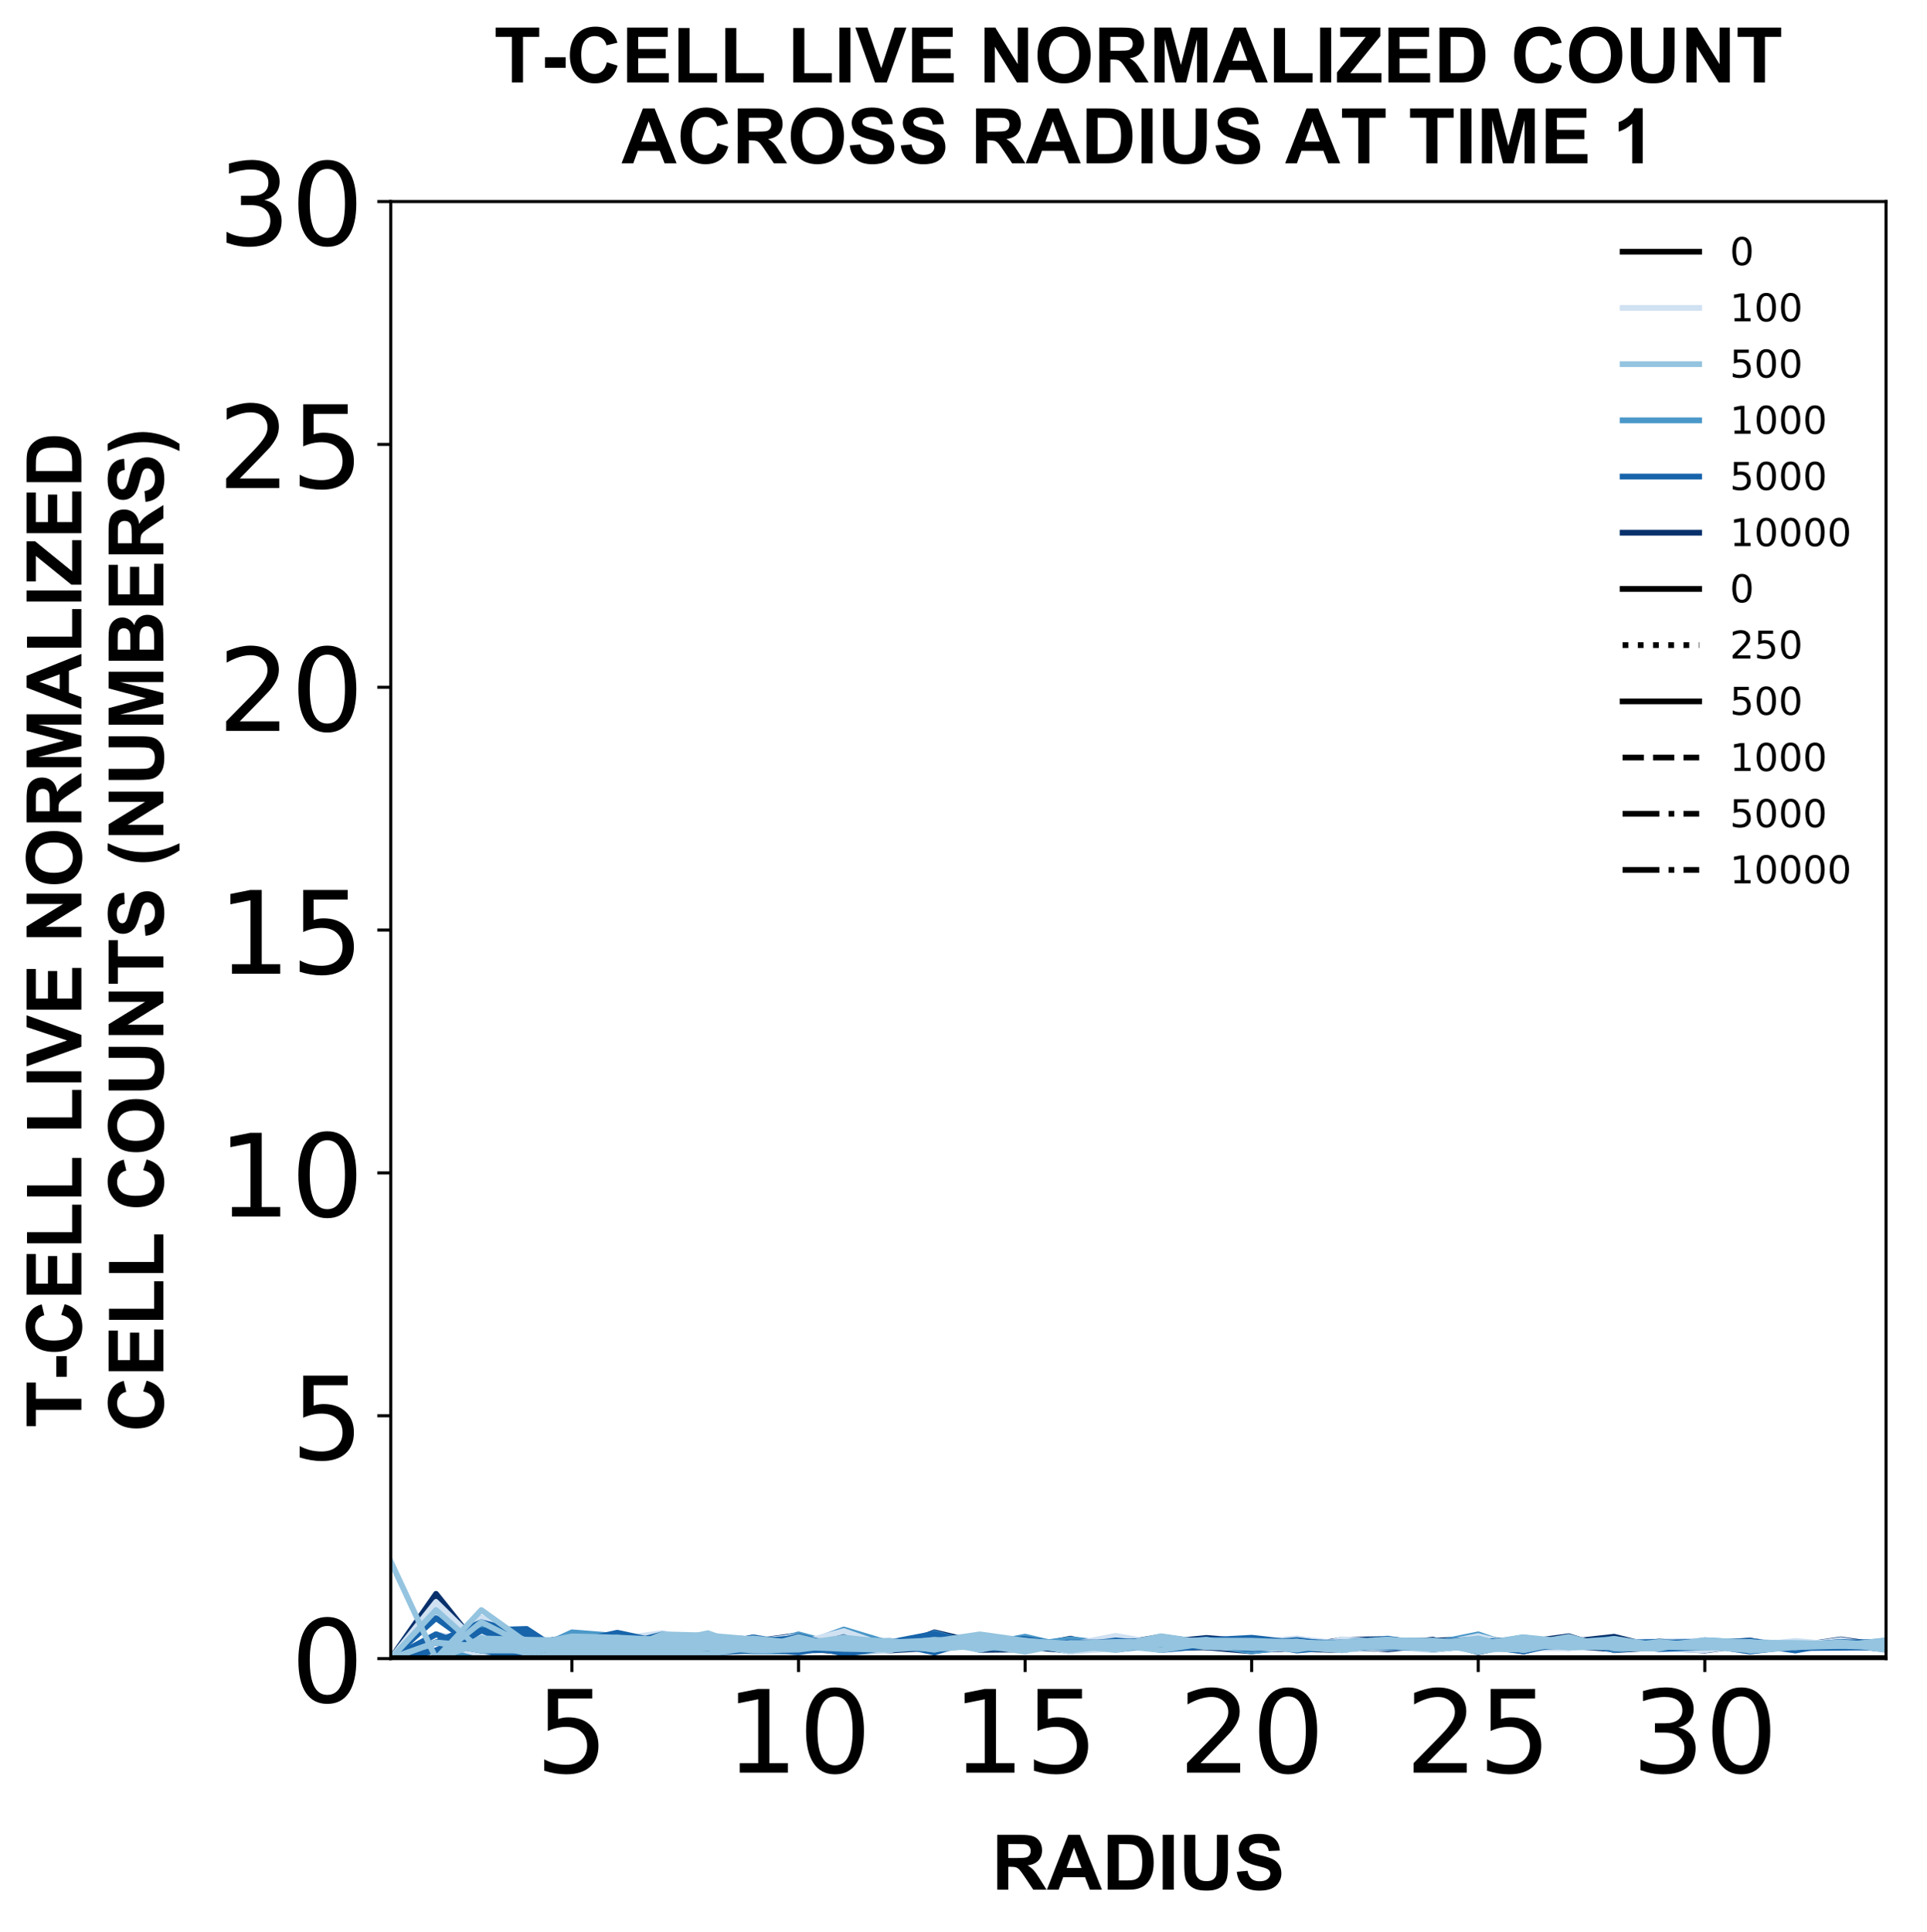<?xml version="1.0" encoding="utf-8" standalone="no"?>
<!DOCTYPE svg PUBLIC "-//W3C//DTD SVG 1.1//EN"
  "http://www.w3.org/Graphics/SVG/1.1/DTD/svg11.dtd">
<!-- Created with matplotlib (https://matplotlib.org/) -->
<svg height="504.658pt" version="1.1" viewBox="0 0 503.356 504.658" width="503.356pt" xmlns="http://www.w3.org/2000/svg" xmlns:xlink="http://www.w3.org/1999/xlink">
 <defs>
  <style type="text/css">
*{stroke-linecap:butt;stroke-linejoin:round;}
  </style>
 </defs>
 <g id="figure_1">
  <g id="patch_1">
   <path d="M 0 504.658 
L 503.356 504.658 
L 503.356 -0 
L 0 -0 
z
" style="fill:#ffffff;"/>
  </g>
  <g id="axes_1">
   <g id="patch_2">
    <path d="M 102.056 433.161 
L 492.656 433.161 
L 492.656 52.641 
L 102.056 52.641 
z
" style="fill:#ffffff;"/>
   </g>
   <g id="matplotlib.axis_1">
    <g id="xtick_1">
     <g id="line2d_1">
      <defs>
       <path d="M 0 0 
L 0 3.5 
" id="m5f1d0b541e" style="stroke:#000000;stroke-width:0.8;"/>
      </defs>
      <g>
       <use style="stroke:#000000;stroke-width:0.8;" x="149.401" xlink:href="#m5f1d0b541e" y="433.161"/>
      </g>
     </g>
     <g id="text_1">
      <!-- 5 -->
      <defs>
       <path d="M 10.797 72.906 
L 49.516 72.906 
L 49.516 64.594 
L 19.828 64.594 
L 19.828 46.734 
Q 21.969 47.469 24.109 47.828 
Q 26.266 48.188 28.422 48.188 
Q 40.625 48.188 47.75 41.5 
Q 54.891 34.812 54.891 23.391 
Q 54.891 11.625 47.562 5.094 
Q 40.234 -1.422 26.906 -1.422 
Q 22.312 -1.422 17.547 -0.641 
Q 12.797 0.141 7.719 1.703 
L 7.719 11.625 
Q 12.109 9.234 16.797 8.062 
Q 21.484 6.891 26.703 6.891 
Q 35.156 6.891 40.078 11.328 
Q 45.016 15.766 45.016 23.391 
Q 45.016 31 40.078 35.438 
Q 35.156 39.891 26.703 39.891 
Q 22.75 39.891 18.812 39.016 
Q 14.891 38.141 10.797 36.281 
z
" id="DejaVuSans-53"/>
      </defs>
      <g transform="translate(139.857 462.957)scale(0.3 -0.3)">
       <use xlink:href="#DejaVuSans-53"/>
      </g>
     </g>
    </g>
    <g id="xtick_2">
     <g id="line2d_2">
      <g>
       <use style="stroke:#000000;stroke-width:0.8;" x="208.583" xlink:href="#m5f1d0b541e" y="433.161"/>
      </g>
     </g>
     <g id="text_2">
      <!-- 10 -->
      <defs>
       <path d="M 12.406 8.297 
L 28.516 8.297 
L 28.516 63.922 
L 10.984 60.406 
L 10.984 69.391 
L 28.422 72.906 
L 38.281 72.906 
L 38.281 8.297 
L 54.391 8.297 
L 54.391 0 
L 12.406 0 
z
" id="DejaVuSans-49"/>
       <path d="M 31.781 66.406 
Q 24.172 66.406 20.328 58.906 
Q 16.5 51.422 16.5 36.375 
Q 16.5 21.391 20.328 13.891 
Q 24.172 6.391 31.781 6.391 
Q 39.453 6.391 43.281 13.891 
Q 47.125 21.391 47.125 36.375 
Q 47.125 51.422 43.281 58.906 
Q 39.453 66.406 31.781 66.406 
z
M 31.781 74.219 
Q 44.047 74.219 50.516 64.516 
Q 56.984 54.828 56.984 36.375 
Q 56.984 17.969 50.516 8.266 
Q 44.047 -1.422 31.781 -1.422 
Q 19.531 -1.422 13.062 8.266 
Q 6.594 17.969 6.594 36.375 
Q 6.594 54.828 13.062 64.516 
Q 19.531 74.219 31.781 74.219 
z
" id="DejaVuSans-48"/>
      </defs>
      <g transform="translate(189.495 462.957)scale(0.3 -0.3)">
       <use xlink:href="#DejaVuSans-49"/>
       <use x="63.623" xlink:href="#DejaVuSans-48"/>
      </g>
     </g>
    </g>
    <g id="xtick_3">
     <g id="line2d_3">
      <g>
       <use style="stroke:#000000;stroke-width:0.8;" x="267.765" xlink:href="#m5f1d0b541e" y="433.161"/>
      </g>
     </g>
     <g id="text_3">
      <!-- 15 -->
      <g transform="translate(248.677 462.957)scale(0.3 -0.3)">
       <use xlink:href="#DejaVuSans-49"/>
       <use x="63.623" xlink:href="#DejaVuSans-53"/>
      </g>
     </g>
    </g>
    <g id="xtick_4">
     <g id="line2d_4">
      <g>
       <use style="stroke:#000000;stroke-width:0.8;" x="326.947" xlink:href="#m5f1d0b541e" y="433.161"/>
      </g>
     </g>
     <g id="text_4">
      <!-- 20 -->
      <defs>
       <path d="M 19.188 8.297 
L 53.609 8.297 
L 53.609 0 
L 7.328 0 
L 7.328 8.297 
Q 12.938 14.109 22.625 23.891 
Q 32.328 33.688 34.812 36.531 
Q 39.547 41.844 41.422 45.531 
Q 43.312 49.219 43.312 52.781 
Q 43.312 58.594 39.234 62.25 
Q 35.156 65.922 28.609 65.922 
Q 23.969 65.922 18.812 64.312 
Q 13.672 62.703 7.812 59.422 
L 7.812 69.391 
Q 13.766 71.781 18.938 73 
Q 24.125 74.219 28.422 74.219 
Q 39.75 74.219 46.484 68.547 
Q 53.219 62.891 53.219 53.422 
Q 53.219 48.922 51.531 44.891 
Q 49.859 40.875 45.406 35.406 
Q 44.188 33.984 37.641 27.219 
Q 31.109 20.453 19.188 8.297 
z
" id="DejaVuSans-50"/>
      </defs>
      <g transform="translate(307.859 462.957)scale(0.3 -0.3)">
       <use xlink:href="#DejaVuSans-50"/>
       <use x="63.623" xlink:href="#DejaVuSans-48"/>
      </g>
     </g>
    </g>
    <g id="xtick_5">
     <g id="line2d_5">
      <g>
       <use style="stroke:#000000;stroke-width:0.8;" x="386.128" xlink:href="#m5f1d0b541e" y="433.161"/>
      </g>
     </g>
     <g id="text_5">
      <!-- 25 -->
      <g transform="translate(367.041 462.957)scale(0.3 -0.3)">
       <use xlink:href="#DejaVuSans-50"/>
       <use x="63.623" xlink:href="#DejaVuSans-53"/>
      </g>
     </g>
    </g>
    <g id="xtick_6">
     <g id="line2d_6">
      <g>
       <use style="stroke:#000000;stroke-width:0.8;" x="445.31" xlink:href="#m5f1d0b541e" y="433.161"/>
      </g>
     </g>
     <g id="text_6">
      <!-- 30 -->
      <defs>
       <path d="M 40.578 39.312 
Q 47.656 37.797 51.625 33 
Q 55.609 28.219 55.609 21.188 
Q 55.609 10.406 48.188 4.484 
Q 40.766 -1.422 27.094 -1.422 
Q 22.516 -1.422 17.656 -0.516 
Q 12.797 0.391 7.625 2.203 
L 7.625 11.719 
Q 11.719 9.328 16.594 8.109 
Q 21.484 6.891 26.812 6.891 
Q 36.078 6.891 40.938 10.547 
Q 45.797 14.203 45.797 21.188 
Q 45.797 27.641 41.281 31.266 
Q 36.766 34.906 28.719 34.906 
L 20.219 34.906 
L 20.219 43.016 
L 29.109 43.016 
Q 36.375 43.016 40.234 45.922 
Q 44.094 48.828 44.094 54.297 
Q 44.094 59.906 40.109 62.906 
Q 36.141 65.922 28.719 65.922 
Q 24.656 65.922 20.016 65.031 
Q 15.375 64.156 9.812 62.312 
L 9.812 71.094 
Q 15.438 72.656 20.344 73.438 
Q 25.25 74.219 29.594 74.219 
Q 40.828 74.219 47.359 69.109 
Q 53.906 64.016 53.906 55.328 
Q 53.906 49.266 50.438 45.094 
Q 46.969 40.922 40.578 39.312 
z
" id="DejaVuSans-51"/>
      </defs>
      <g transform="translate(426.223 462.957)scale(0.3 -0.3)">
       <use xlink:href="#DejaVuSans-51"/>
       <use x="63.623" xlink:href="#DejaVuSans-48"/>
      </g>
     </g>
    </g>
    <g id="text_7">
     <!-- RADIUS -->
     <defs>
      <path d="M 7.328 0 
L 7.328 71.578 
L 37.75 71.578 
Q 49.219 71.578 54.422 69.641 
Q 59.625 67.719 62.75 62.781 
Q 65.875 57.859 65.875 51.516 
Q 65.875 43.453 61.125 38.203 
Q 56.391 32.953 46.969 31.594 
Q 51.656 28.859 54.703 25.578 
Q 57.766 22.312 62.938 13.969 
L 71.688 0 
L 54.391 0 
L 43.953 15.578 
Q 38.375 23.922 36.328 26.094 
Q 34.281 28.266 31.984 29.078 
Q 29.688 29.891 24.703 29.891 
L 21.781 29.891 
L 21.781 0 
z
M 21.781 41.312 
L 32.469 41.312 
Q 42.875 41.312 45.453 42.188 
Q 48.047 43.062 49.516 45.203 
Q 50.984 47.359 50.984 50.594 
Q 50.984 54.203 49.047 56.422 
Q 47.125 58.641 43.609 59.234 
Q 41.844 59.469 33.062 59.469 
L 21.781 59.469 
z
" id="Arial-BoldMT-82"/>
      <path d="M 71.828 0 
L 56.109 0 
L 49.859 16.266 
L 21.234 16.266 
L 15.328 0 
L 0 0 
L 27.875 71.578 
L 43.172 71.578 
z
M 45.219 28.328 
L 35.359 54.891 
L 25.688 28.328 
z
" id="Arial-BoldMT-65"/>
      <path d="M 7.234 71.578 
L 33.641 71.578 
Q 42.578 71.578 47.266 70.219 
Q 53.562 68.359 58.047 63.625 
Q 62.547 58.891 64.891 52.031 
Q 67.234 45.172 67.234 35.109 
Q 67.234 26.266 65.047 19.875 
Q 62.359 12.062 57.375 7.234 
Q 53.609 3.562 47.219 1.516 
Q 42.438 0 34.422 0 
L 7.234 0 
z
M 21.688 59.469 
L 21.688 12.062 
L 32.469 12.062 
Q 38.531 12.062 41.219 12.75 
Q 44.734 13.625 47.047 15.719 
Q 49.359 17.828 50.828 22.625 
Q 52.297 27.438 52.297 35.75 
Q 52.297 44.047 50.828 48.484 
Q 49.359 52.938 46.719 55.422 
Q 44.094 57.906 40.047 58.797 
Q 37.016 59.469 28.172 59.469 
z
" id="Arial-BoldMT-68"/>
      <path d="M 6.844 0 
L 6.844 71.578 
L 21.297 71.578 
L 21.297 0 
z
" id="Arial-BoldMT-73"/>
      <path d="M 7.172 71.578 
L 21.625 71.578 
L 21.625 32.812 
Q 21.625 23.578 22.172 20.844 
Q 23.094 16.453 26.578 13.797 
Q 30.078 11.141 36.141 11.141 
Q 42.281 11.141 45.406 13.641 
Q 48.531 16.156 49.172 19.812 
Q 49.812 23.484 49.812 31.984 
L 49.812 71.578 
L 64.266 71.578 
L 64.266 33.984 
Q 64.266 21.094 63.094 15.766 
Q 61.922 10.453 58.766 6.781 
Q 55.609 3.125 50.328 0.953 
Q 45.062 -1.219 36.578 -1.219 
Q 26.312 -1.219 21.016 1.141 
Q 15.719 3.516 12.641 7.297 
Q 9.578 11.078 8.594 15.234 
Q 7.172 21.391 7.172 33.406 
z
" id="Arial-BoldMT-85"/>
      <path d="M 3.609 23.297 
L 17.672 24.656 
Q 18.953 17.578 22.828 14.25 
Q 26.703 10.938 33.297 10.938 
Q 40.281 10.938 43.812 13.891 
Q 47.359 16.844 47.359 20.797 
Q 47.359 23.344 45.875 25.125 
Q 44.391 26.906 40.672 28.219 
Q 38.141 29.109 29.109 31.344 
Q 17.484 34.234 12.797 38.422 
Q 6.203 44.344 6.203 52.828 
Q 6.203 58.297 9.297 63.062 
Q 12.406 67.828 18.234 70.312 
Q 24.078 72.797 32.328 72.797 
Q 45.797 72.797 52.609 66.891 
Q 59.422 60.984 59.766 51.125 
L 45.312 50.484 
Q 44.391 56 41.328 58.422 
Q 38.281 60.844 32.172 60.844 
Q 25.875 60.844 22.312 58.25 
Q 20.016 56.594 20.016 53.812 
Q 20.016 51.266 22.172 49.469 
Q 24.906 47.172 35.453 44.672 
Q 46 42.188 51.047 39.516 
Q 56.109 36.859 58.953 32.25 
Q 61.812 27.641 61.812 20.844 
Q 61.812 14.703 58.391 9.328 
Q 54.984 3.953 48.734 1.344 
Q 42.484 -1.266 33.156 -1.266 
Q 19.578 -1.266 12.297 5 
Q 5.031 11.281 3.609 23.297 
z
" id="Arial-BoldMT-83"/>
     </defs>
     <g transform="translate(259.02 493.511)scale(0.2 -0.2)">
      <use xlink:href="#Arial-BoldMT-82"/>
      <use x="72.217" xlink:href="#Arial-BoldMT-65"/>
      <use x="144.434" xlink:href="#Arial-BoldMT-68"/>
      <use x="216.65" xlink:href="#Arial-BoldMT-73"/>
      <use x="244.434" xlink:href="#Arial-BoldMT-85"/>
      <use x="316.65" xlink:href="#Arial-BoldMT-83"/>
     </g>
    </g>
   </g>
   <g id="matplotlib.axis_2">
    <g id="ytick_1">
     <g id="line2d_7">
      <defs>
       <path d="M 0 0 
L -3.5 0 
" id="medf513a280" style="stroke:#000000;stroke-width:0.8;"/>
      </defs>
      <g>
       <use style="stroke:#000000;stroke-width:0.8;" x="102.056" xlink:href="#medf513a280" y="433.161"/>
      </g>
     </g>
     <g id="text_8">
      <!-- 0 -->
      <g transform="translate(75.968 444.559)scale(0.3 -0.3)">
       <use xlink:href="#DejaVuSans-48"/>
      </g>
     </g>
    </g>
    <g id="ytick_2">
     <g id="line2d_8">
      <g>
       <use style="stroke:#000000;stroke-width:0.8;" x="102.056" xlink:href="#medf513a280" y="369.741"/>
      </g>
     </g>
     <g id="text_9">
      <!-- 5 -->
      <g transform="translate(75.968 381.139)scale(0.3 -0.3)">
       <use xlink:href="#DejaVuSans-53"/>
      </g>
     </g>
    </g>
    <g id="ytick_3">
     <g id="line2d_9">
      <g>
       <use style="stroke:#000000;stroke-width:0.8;" x="102.056" xlink:href="#medf513a280" y="306.321"/>
      </g>
     </g>
     <g id="text_10">
      <!-- 10 -->
      <g transform="translate(56.881 317.719)scale(0.3 -0.3)">
       <use xlink:href="#DejaVuSans-49"/>
       <use x="63.623" xlink:href="#DejaVuSans-48"/>
      </g>
     </g>
    </g>
    <g id="ytick_4">
     <g id="line2d_10">
      <g>
       <use style="stroke:#000000;stroke-width:0.8;" x="102.056" xlink:href="#medf513a280" y="242.901"/>
      </g>
     </g>
     <g id="text_11">
      <!-- 15 -->
      <g transform="translate(56.881 254.299)scale(0.3 -0.3)">
       <use xlink:href="#DejaVuSans-49"/>
       <use x="63.623" xlink:href="#DejaVuSans-53"/>
      </g>
     </g>
    </g>
    <g id="ytick_5">
     <g id="line2d_11">
      <g>
       <use style="stroke:#000000;stroke-width:0.8;" x="102.056" xlink:href="#medf513a280" y="179.481"/>
      </g>
     </g>
     <g id="text_12">
      <!-- 20 -->
      <g transform="translate(56.881 190.879)scale(0.3 -0.3)">
       <use xlink:href="#DejaVuSans-50"/>
       <use x="63.623" xlink:href="#DejaVuSans-48"/>
      </g>
     </g>
    </g>
    <g id="ytick_6">
     <g id="line2d_12">
      <g>
       <use style="stroke:#000000;stroke-width:0.8;" x="102.056" xlink:href="#medf513a280" y="116.061"/>
      </g>
     </g>
     <g id="text_13">
      <!-- 25 -->
      <g transform="translate(56.881 127.459)scale(0.3 -0.3)">
       <use xlink:href="#DejaVuSans-50"/>
       <use x="63.623" xlink:href="#DejaVuSans-53"/>
      </g>
     </g>
    </g>
    <g id="ytick_7">
     <g id="line2d_13">
      <g>
       <use style="stroke:#000000;stroke-width:0.8;" x="102.056" xlink:href="#medf513a280" y="52.641"/>
      </g>
     </g>
     <g id="text_14">
      <!-- 30 -->
      <g transform="translate(56.881 64.039)scale(0.3 -0.3)">
       <use xlink:href="#DejaVuSans-51"/>
       <use x="63.623" xlink:href="#DejaVuSans-48"/>
      </g>
     </g>
    </g>
    <g id="text_15">
     <!-- T-CELL LIVE NORMALIZED -->
     <defs>
      <path d="M 23.391 0 
L 23.391 59.469 
L 2.156 59.469 
L 2.156 71.578 
L 59.031 71.578 
L 59.031 59.469 
L 37.844 59.469 
L 37.844 0 
z
" id="Arial-BoldMT-84"/>
      <path d="M 5.609 19.094 
L 5.609 32.812 
L 32.562 32.812 
L 32.562 19.094 
z
" id="Arial-BoldMT-45"/>
      <path d="M 53.078 26.312 
L 67.094 21.875 
Q 63.875 10.156 56.375 4.469 
Q 48.875 -1.219 37.359 -1.219 
Q 23.094 -1.219 13.906 8.516 
Q 4.734 18.266 4.734 35.156 
Q 4.734 53.031 13.953 62.906 
Q 23.188 72.797 38.234 72.797 
Q 51.375 72.797 59.578 65.047 
Q 64.453 60.453 66.891 51.859 
L 52.594 48.438 
Q 51.312 54 47.281 57.219 
Q 43.266 60.453 37.5 60.453 
Q 29.547 60.453 24.578 54.734 
Q 19.625 49.031 19.625 36.234 
Q 19.625 22.656 24.5 16.891 
Q 29.391 11.141 37.203 11.141 
Q 42.969 11.141 47.109 14.797 
Q 51.266 18.453 53.078 26.312 
z
" id="Arial-BoldMT-67"/>
      <path d="M 7.281 0 
L 7.281 71.578 
L 60.359 71.578 
L 60.359 59.469 
L 21.734 59.469 
L 21.734 43.609 
L 57.672 43.609 
L 57.672 31.547 
L 21.734 31.547 
L 21.734 12.062 
L 61.719 12.062 
L 61.719 0 
z
" id="Arial-BoldMT-69"/>
      <path d="M 7.672 0 
L 7.672 71 
L 22.125 71 
L 22.125 12.062 
L 58.062 12.062 
L 58.062 0 
z
" id="Arial-BoldMT-76"/>
      <path id="Arial-BoldMT-32"/>
      <path d="M 25.531 0 
L -0.047 71.578 
L 15.625 71.578 
L 33.734 18.609 
L 51.266 71.578 
L 66.609 71.578 
L 40.969 0 
z
" id="Arial-BoldMT-86"/>
      <path d="M 7.422 0 
L 7.422 71.578 
L 21.484 71.578 
L 50.781 23.781 
L 50.781 71.578 
L 64.203 71.578 
L 64.203 0 
L 49.703 0 
L 20.844 46.688 
L 20.844 0 
z
" id="Arial-BoldMT-78"/>
      <path d="M 4.344 35.359 
Q 4.344 46.297 7.625 53.719 
Q 10.062 59.188 14.281 63.531 
Q 18.5 67.875 23.531 69.969 
Q 30.219 72.797 38.969 72.797 
Q 54.781 72.797 64.281 62.984 
Q 73.781 53.172 73.781 35.688 
Q 73.781 18.359 64.359 8.562 
Q 54.938 -1.219 39.156 -1.219 
Q 23.188 -1.219 13.766 8.516 
Q 4.344 18.266 4.344 35.359 
z
M 19.234 35.844 
Q 19.234 23.688 24.844 17.406 
Q 30.469 11.141 39.109 11.141 
Q 47.75 11.141 53.297 17.359 
Q 58.844 23.578 58.844 36.031 
Q 58.844 48.344 53.438 54.391 
Q 48.047 60.453 39.109 60.453 
Q 30.172 60.453 24.703 54.312 
Q 19.234 48.188 19.234 35.844 
z
" id="Arial-BoldMT-79"/>
      <path d="M 7.078 0 
L 7.078 71.578 
L 28.719 71.578 
L 41.703 22.75 
L 54.547 71.578 
L 76.219 71.578 
L 76.219 0 
L 62.797 0 
L 62.797 56.344 
L 48.578 0 
L 34.672 0 
L 20.516 56.344 
L 20.516 0 
z
" id="Arial-BoldMT-77"/>
      <path d="M 1.078 0 
L 1.078 13.031 
L 38.672 59.469 
L 5.328 59.469 
L 5.328 71.578 
L 57.719 71.578 
L 57.719 60.359 
L 18.5 12.062 
L 59.234 12.062 
L 59.234 0 
z
" id="Arial-BoldMT-90"/>
     </defs>
     <g transform="translate(21.253 372.879)rotate(-90)scale(0.2 -0.2)">
      <use xlink:href="#Arial-BoldMT-84"/>
      <use x="61.006" xlink:href="#Arial-BoldMT-45"/>
      <use x="94.307" xlink:href="#Arial-BoldMT-67"/>
      <use x="166.523" xlink:href="#Arial-BoldMT-69"/>
      <use x="233.223" xlink:href="#Arial-BoldMT-76"/>
      <use x="294.307" xlink:href="#Arial-BoldMT-76"/>
      <use x="355.375" xlink:href="#Arial-BoldMT-32"/>
      <use x="383.158" xlink:href="#Arial-BoldMT-76"/>
      <use x="444.242" xlink:href="#Arial-BoldMT-73"/>
      <use x="472.025" xlink:href="#Arial-BoldMT-86"/>
      <use x="538.725" xlink:href="#Arial-BoldMT-69"/>
      <use x="605.424" xlink:href="#Arial-BoldMT-32"/>
      <use x="633.207" xlink:href="#Arial-BoldMT-78"/>
      <use x="705.424" xlink:href="#Arial-BoldMT-79"/>
      <use x="783.207" xlink:href="#Arial-BoldMT-82"/>
      <use x="855.424" xlink:href="#Arial-BoldMT-77"/>
      <use x="938.725" xlink:href="#Arial-BoldMT-65"/>
      <use x="1010.941" xlink:href="#Arial-BoldMT-76"/>
      <use x="1072.025" xlink:href="#Arial-BoldMT-73"/>
      <use x="1099.809" xlink:href="#Arial-BoldMT-90"/>
      <use x="1160.893" xlink:href="#Arial-BoldMT-69"/>
      <use x="1227.592" xlink:href="#Arial-BoldMT-68"/>
     </g>
     <!-- CELL COUNTS (NUMBERS) -->
     <defs>
      <path d="M 29.938 -21.047 
L 20.516 -21.047 
Q 13.031 -9.766 9.125 2.391 
Q 5.219 14.547 5.219 25.922 
Q 5.219 40.047 10.062 52.641 
Q 14.266 63.578 20.703 72.797 
L 30.078 72.797 
Q 23.391 58.016 20.875 47.625 
Q 18.359 37.25 18.359 25.641 
Q 18.359 17.625 19.844 9.219 
Q 21.344 0.828 23.922 -6.734 
Q 25.641 -11.719 29.938 -21.047 
z
" id="Arial-BoldMT-40"/>
      <path d="M 7.328 71.578 
L 35.938 71.578 
Q 44.438 71.578 48.609 70.875 
Q 52.781 70.172 56.078 67.922 
Q 59.375 65.672 61.562 61.938 
Q 63.766 58.203 63.766 53.562 
Q 63.766 48.531 61.047 44.328 
Q 58.344 40.141 53.719 38.031 
Q 60.25 36.141 63.766 31.547 
Q 67.281 26.953 67.281 20.75 
Q 67.281 15.875 65.016 11.25 
Q 62.75 6.641 58.812 3.875 
Q 54.891 1.125 49.125 0.484 
Q 45.516 0.094 31.688 0 
L 7.328 0 
z
M 21.781 59.672 
L 21.781 43.109 
L 31.25 43.109 
Q 39.703 43.109 41.75 43.359 
Q 45.453 43.797 47.578 45.922 
Q 49.703 48.047 49.703 51.516 
Q 49.703 54.828 47.875 56.906 
Q 46.047 58.984 42.438 59.422 
Q 40.281 59.672 30.078 59.672 
z
M 21.781 31.203 
L 21.781 12.062 
L 35.156 12.062 
Q 42.969 12.062 45.062 12.5 
Q 48.297 13.094 50.312 15.359 
Q 52.344 17.625 52.344 21.438 
Q 52.344 24.656 50.781 26.906 
Q 49.219 29.156 46.266 30.172 
Q 43.312 31.203 33.453 31.203 
z
" id="Arial-BoldMT-66"/>
      <path d="M 3.375 -21.047 
Q 7.422 -12.359 9.078 -7.719 
Q 10.75 -3.078 12.156 2.969 
Q 13.578 9.031 14.25 14.469 
Q 14.938 19.922 14.938 25.641 
Q 14.938 37.25 12.453 47.625 
Q 9.969 58.016 3.266 72.797 
L 12.594 72.797 
Q 19.969 62.312 24.047 50.531 
Q 28.125 38.766 28.125 26.656 
Q 28.125 16.453 24.906 4.781 
Q 21.234 -8.297 12.844 -21.047 
z
" id="Arial-BoldMT-41"/>
     </defs>
     <g transform="translate(42.671 374.003)rotate(-90)scale(0.2 -0.2)">
      <use xlink:href="#Arial-BoldMT-67"/>
      <use x="72.217" xlink:href="#Arial-BoldMT-69"/>
      <use x="138.916" xlink:href="#Arial-BoldMT-76"/>
      <use x="200" xlink:href="#Arial-BoldMT-76"/>
      <use x="261.068" xlink:href="#Arial-BoldMT-32"/>
      <use x="288.852" xlink:href="#Arial-BoldMT-67"/>
      <use x="361.068" xlink:href="#Arial-BoldMT-79"/>
      <use x="438.852" xlink:href="#Arial-BoldMT-85"/>
      <use x="511.068" xlink:href="#Arial-BoldMT-78"/>
      <use x="583.285" xlink:href="#Arial-BoldMT-84"/>
      <use x="644.369" xlink:href="#Arial-BoldMT-83"/>
      <use x="711.068" xlink:href="#Arial-BoldMT-32"/>
      <use x="738.852" xlink:href="#Arial-BoldMT-40"/>
      <use x="772.152" xlink:href="#Arial-BoldMT-78"/>
      <use x="844.369" xlink:href="#Arial-BoldMT-85"/>
      <use x="916.586" xlink:href="#Arial-BoldMT-77"/>
      <use x="999.887" xlink:href="#Arial-BoldMT-66"/>
      <use x="1072.104" xlink:href="#Arial-BoldMT-69"/>
      <use x="1138.803" xlink:href="#Arial-BoldMT-82"/>
      <use x="1211.02" xlink:href="#Arial-BoldMT-83"/>
      <use x="1277.719" xlink:href="#Arial-BoldMT-41"/>
     </g>
    </g>
   </g>
   <g id="line2d_14">
    <path clip-path="url(#pc86563e70c)" d="M 102.056 433.161 
L 113.892 426.819 
L 125.728 429.99 
L 137.565 432.457 
L 149.401 427.348 
L 161.237 427.665 
L 173.074 428.581 
L 184.91 428.933 
L 196.747 429.197 
L 208.583 429.873 
L 220.419 428.933 
L 232.256 429.894 
L 244.092 429.99 
L 255.928 429.909 
L 267.765 429.839 
L 279.601 430.202 
L 291.437 429.065 
L 303.274 428.933 
L 315.11 427.759 
L 326.947 428.711 
L 338.783 429.039 
L 350.619 429.94 
L 362.456 429.222 
L 374.292 429.76 
L 386.128 430.255 
L 397.965 429.102 
L 409.801 429.421 
L 421.637 430.577 
L 433.474 429.99 
L 445.31 429.808 
L 457.147 429.708 
L 468.983 429.752 
L 480.819 429.131 
L 492.656 429.702 
" style="fill:none;stroke:#08306b;stroke-linecap:square;stroke-width:1.5;"/>
   </g>
   <g id="line2d_15">
    <path clip-path="url(#pc86563e70c)" d="M 102.056 433.161 
L 113.892 428.933 
L 125.728 428.933 
L 137.565 432.457 
L 149.401 429.99 
L 161.237 431.047 
L 173.074 428.229 
L 184.91 428.329 
L 196.747 429.462 
L 208.583 430.343 
L 220.419 430.836 
L 232.256 430.855 
L 244.092 426.291 
L 255.928 429.096 
L 267.765 429.084 
L 279.601 429.215 
L 291.437 429.594 
L 303.274 430.425 
L 315.11 430.225 
L 326.947 429.045 
L 338.783 429.356 
L 350.619 430.041 
L 362.456 429.606 
L 374.292 428.198 
L 386.128 431.488 
L 397.965 428.933 
L 409.801 427.307 
L 421.637 430.969 
L 433.474 430.217 
L 445.31 428.642 
L 457.147 428.933 
L 468.983 429.956 
L 480.819 429.065 
L 492.656 429.83 
" style="fill:none;stroke:#08306b;stroke-linecap:square;stroke-width:1.5;"/>
   </g>
   <g id="line2d_16">
    <path clip-path="url(#pc86563e70c)" d="M 102.056 433.161 
L 113.892 433.161 
L 125.728 428.933 
L 137.565 431.752 
L 149.401 429.99 
L 161.237 431.047 
L 173.074 431.047 
L 184.91 430.141 
L 196.747 427.612 
L 208.583 429.638 
L 220.419 429.779 
L 232.256 429.125 
L 244.092 427.524 
L 255.928 430.885 
L 267.765 430.745 
L 279.601 428.792 
L 291.437 429.462 
L 303.274 427.441 
L 315.11 429.051 
L 326.947 429.378 
L 338.783 430.519 
L 350.619 429.336 
L 362.456 429.414 
L 374.292 429.301 
L 386.128 429.374 
L 397.965 431.047 
L 409.801 428.852 
L 421.637 429.873 
L 433.474 429.99 
L 445.31 429.152 
L 457.147 428.44 
L 468.983 430.229 
L 480.819 428.801 
L 492.656 430.407 
" style="fill:none;stroke:#08306b;stroke-linecap:square;stroke-width:1.5;"/>
   </g>
   <g id="line2d_17">
    <path clip-path="url(#pc86563e70c)" d="M 102.056 433.161 
L 113.892 433.161 
L 125.728 427.876 
L 137.565 430.343 
L 149.401 428.933 
L 161.237 427.242 
L 173.074 427.876 
L 184.91 429.235 
L 196.747 429.462 
L 208.583 430.343 
L 220.419 431.47 
L 232.256 430.086 
L 244.092 428.052 
L 255.928 428.933 
L 267.765 430.141 
L 279.601 429.92 
L 291.437 428.933 
L 303.274 429.058 
L 315.11 429.286 
L 326.947 430.825 
L 338.783 430.624 
L 350.619 430.947 
L 362.456 429.318 
L 374.292 428.841 
L 386.128 431.047 
L 397.965 429.694 
L 409.801 429.096 
L 421.637 429.403 
L 433.474 429.386 
L 445.31 429.225 
L 457.147 429.074 
L 468.983 429.001 
L 480.819 428.999 
L 492.656 429.446 
" style="fill:none;stroke:#08306b;stroke-linecap:square;stroke-width:1.5;"/>
   </g>
   <g id="line2d_18">
    <path clip-path="url(#pc86563e70c)" d="M 102.056 433.161 
L 113.892 433.161 
L 125.728 423.648 
L 137.565 427.524 
L 149.401 432.104 
L 161.237 428.933 
L 173.074 427.524 
L 184.91 430.745 
L 196.747 430.783 
L 208.583 431.282 
L 220.419 429.145 
L 232.256 430.086 
L 244.092 428.052 
L 255.928 430.234 
L 267.765 430.594 
L 279.601 429.074 
L 291.437 428.669 
L 303.274 429.679 
L 315.11 428.698 
L 326.947 430.157 
L 338.783 430.202 
L 350.619 430.544 
L 362.456 430.567 
L 374.292 428.933 
L 386.128 428.669 
L 397.965 428.933 
L 409.801 429.34 
L 421.637 429.403 
L 433.474 429.16 
L 445.31 429.589 
L 457.147 429.567 
L 468.983 428.865 
L 480.819 429.528 
L 492.656 429.83 
" style="fill:none;stroke:#08306b;stroke-linecap:square;stroke-width:1.5;"/>
   </g>
   <g id="line2d_19">
    <path clip-path="url(#pc86563e70c)" d="M 102.056 433.161 
L 113.892 433.161 
L 125.728 424.705 
L 137.565 427.524 
L 149.401 432.633 
L 161.237 431.47 
L 173.074 431.4 
L 184.91 431.047 
L 196.747 431.047 
L 208.583 430.812 
L 220.419 429.779 
L 232.256 431.047 
L 244.092 430.343 
L 255.928 429.096 
L 267.765 430.292 
L 279.601 427.947 
L 291.437 430.519 
L 303.274 428.187 
L 315.11 429.051 
L 326.947 429.823 
L 338.783 428.299 
L 350.619 429.537 
L 362.456 428.549 
L 374.292 428.474 
L 386.128 427.964 
L 397.965 431.301 
L 409.801 428.201 
L 421.637 430.186 
L 433.474 430.141 
L 445.31 429.516 
L 457.147 429.92 
L 468.983 429.547 
L 480.819 428.801 
L 492.656 429.382 
" style="fill:none;stroke:#08306b;stroke-linecap:square;stroke-width:1.5;"/>
   </g>
   <g id="line2d_20">
    <path clip-path="url(#pc86563e70c)" d="M 102.056 433.161 
L 113.892 433.161 
L 125.728 433.161 
L 137.565 431.752 
L 149.401 432.104 
L 161.237 431.47 
L 173.074 427.524 
L 184.91 427.423 
L 196.747 428.933 
L 208.583 430.108 
L 220.419 426.608 
L 232.256 429.318 
L 244.092 428.581 
L 255.928 429.421 
L 267.765 428.48 
L 279.601 430.202 
L 291.437 429.99 
L 303.274 429.555 
L 315.11 429.638 
L 326.947 429.823 
L 338.783 430.202 
L 350.619 428.229 
L 362.456 428.068 
L 374.292 429.669 
L 386.128 428.845 
L 397.965 429.61 
L 409.801 429.34 
L 421.637 428.855 
L 433.474 430.066 
L 445.31 428.642 
L 457.147 430.765 
L 468.983 429.888 
L 480.819 430.122 
L 492.656 430.279 
" style="fill:none;stroke:#08306b;stroke-linecap:square;stroke-width:1.5;"/>
   </g>
   <g id="line2d_21">
    <path clip-path="url(#pc86563e70c)" d="M 102.056 433.161 
L 113.892 431.047 
L 125.728 426.819 
L 137.565 429.638 
L 149.401 427.348 
L 161.237 430.624 
L 173.074 428.581 
L 184.91 428.027 
L 196.747 428.669 
L 208.583 427.054 
L 220.419 430.202 
L 232.256 430.086 
L 244.092 430.695 
L 255.928 427.795 
L 267.765 430.141 
L 279.601 431.047 
L 291.437 429.594 
L 303.274 429.306 
L 315.11 428.816 
L 326.947 428.933 
L 338.783 428.51 
L 350.619 429.839 
L 362.456 429.702 
L 374.292 430.036 
L 386.128 428.669 
L 397.965 430.455 
L 409.801 428.771 
L 421.637 427.446 
L 433.474 430.368 
L 445.31 431.047 
L 457.147 429.427 
L 468.983 429.82 
L 480.819 429.264 
L 492.656 430.471 
" style="fill:none;stroke:#08306b;stroke-linecap:square;stroke-width:1.5;"/>
   </g>
   <g id="line2d_22">
    <path clip-path="url(#pc86563e70c)" d="M 102.056 433.161 
L 113.892 416.249 
L 125.728 431.047 
L 137.565 430.343 
L 149.401 428.933 
L 161.237 431.047 
L 173.074 431.752 
L 184.91 429.235 
L 196.747 431.047 
L 208.583 429.168 
L 220.419 426.608 
L 232.256 429.894 
L 244.092 427.348 
L 255.928 428.933 
L 267.765 430.292 
L 279.601 429.638 
L 291.437 429.33 
L 303.274 428.809 
L 315.11 428.111 
L 326.947 429.045 
L 338.783 429.462 
L 350.619 429.638 
L 362.456 430.759 
L 374.292 429.485 
L 386.128 429.374 
L 397.965 429.271 
L 409.801 429.828 
L 421.637 430.734 
L 433.474 428.631 
L 445.31 429.881 
L 457.147 430.413 
L 468.983 429.956 
L 480.819 429.858 
L 492.656 428.549 
" style="fill:none;stroke:#08306b;stroke-linecap:square;stroke-width:1.5;"/>
   </g>
   <g id="line2d_23">
    <path clip-path="url(#pc86563e70c)" d="M 102.056 433.161 
L 113.892 428.933 
L 125.728 428.933 
L 137.565 431.752 
L 149.401 431.047 
L 161.237 428.088 
L 173.074 429.99 
L 184.91 428.933 
L 196.747 428.405 
L 208.583 429.168 
L 220.419 429.356 
L 232.256 429.702 
L 244.092 430.343 
L 255.928 429.909 
L 267.765 429.688 
L 279.601 429.497 
L 291.437 430.255 
L 303.274 428.809 
L 315.11 430.225 
L 326.947 431.27 
L 338.783 429.673 
L 350.619 429.839 
L 362.456 428.357 
L 374.292 430.128 
L 386.128 427.7 
L 397.965 429.356 
L 409.801 430.397 
L 421.637 428.15 
L 433.474 430.141 
L 445.31 429.225 
L 457.147 429.708 
L 468.983 429.888 
L 480.819 428.14 
L 492.656 429.83 
" style="fill:none;stroke:#08306b;stroke-linecap:square;stroke-width:1.5;"/>
   </g>
   <g id="line2d_24">
    <path clip-path="url(#pc86563e70c)" d="M 102.056 433.161 
L 113.892 426.819 
L 125.728 431.047 
L 137.565 429.638 
L 149.401 429.462 
L 161.237 428.088 
L 173.074 428.581 
L 184.91 430.141 
L 196.747 428.669 
L 208.583 428.933 
L 220.419 428.51 
L 232.256 429.894 
L 244.092 430.695 
L 255.928 429.258 
L 267.765 429.99 
L 279.601 429.92 
L 291.437 428.933 
L 303.274 428.809 
L 315.11 429.168 
L 326.947 427.932 
L 338.783 429.039 
L 350.619 429.537 
L 362.456 428.741 
L 374.292 430.863 
L 386.128 429.726 
L 397.965 429.948 
L 409.801 428.771 
L 421.637 430.029 
L 433.474 429.462 
L 445.31 429.735 
L 457.147 429.497 
L 468.983 430.161 
L 480.819 428.801 
L 492.656 430.535 
" style="fill:none;stroke:#4a98c9;stroke-linecap:square;stroke-width:1.5;"/>
   </g>
   <g id="line2d_25">
    <path clip-path="url(#pc86563e70c)" d="M 102.056 433.161 
L 113.892 428.933 
L 125.728 432.104 
L 137.565 432.457 
L 149.401 428.405 
L 161.237 429.779 
L 173.074 428.581 
L 184.91 427.725 
L 196.747 430.255 
L 208.583 431.047 
L 220.419 430.413 
L 232.256 431.047 
L 244.092 426.467 
L 255.928 429.746 
L 267.765 427.423 
L 279.601 430.202 
L 291.437 428.933 
L 303.274 430.55 
L 315.11 429.873 
L 326.947 429.712 
L 338.783 429.145 
L 350.619 430.947 
L 362.456 429.318 
L 374.292 428.841 
L 386.128 430.166 
L 397.965 429.102 
L 409.801 428.364 
L 421.637 430.891 
L 433.474 429.915 
L 445.31 428.35 
L 457.147 429.004 
L 468.983 429.752 
L 480.819 429.66 
L 492.656 429.574 
" style="fill:none;stroke:#4a98c9;stroke-linecap:square;stroke-width:1.5;"/>
   </g>
   <g id="line2d_26">
    <path clip-path="url(#pc86563e70c)" d="M 102.056 433.161 
L 113.892 433.161 
L 125.728 426.819 
L 137.565 431.752 
L 149.401 429.99 
L 161.237 430.624 
L 173.074 432.104 
L 184.91 428.631 
L 196.747 428.14 
L 208.583 430.812 
L 220.419 429.356 
L 232.256 429.318 
L 244.092 427.524 
L 255.928 430.397 
L 267.765 430.443 
L 279.601 428.933 
L 291.437 429.33 
L 303.274 428.187 
L 315.11 428.816 
L 326.947 429.156 
L 338.783 430.202 
L 350.619 429.537 
L 362.456 428.933 
L 374.292 429.301 
L 386.128 429.726 
L 397.965 430.963 
L 409.801 429.015 
L 421.637 430.108 
L 433.474 429.915 
L 445.31 428.569 
L 457.147 429.215 
L 468.983 429.752 
L 480.819 429.065 
L 492.656 430.086 
" style="fill:none;stroke:#4a98c9;stroke-linecap:square;stroke-width:1.5;"/>
   </g>
   <g id="line2d_27">
    <path clip-path="url(#pc86563e70c)" d="M 102.056 433.161 
L 113.892 433.161 
L 125.728 431.047 
L 137.565 431.752 
L 149.401 426.291 
L 161.237 427.242 
L 173.074 428.933 
L 184.91 427.725 
L 196.747 430.255 
L 208.583 429.638 
L 220.419 431.681 
L 232.256 430.855 
L 244.092 426.995 
L 255.928 430.397 
L 267.765 429.839 
L 279.601 429.497 
L 291.437 428.933 
L 303.274 430.052 
L 315.11 429.52 
L 326.947 430.268 
L 338.783 429.885 
L 350.619 430.645 
L 362.456 428.933 
L 374.292 429.301 
L 386.128 430.431 
L 397.965 430.286 
L 409.801 429.177 
L 421.637 428.933 
L 433.474 429.764 
L 445.31 428.569 
L 457.147 429.849 
L 468.983 428.865 
L 480.819 429.33 
L 492.656 429.125 
" style="fill:none;stroke:#4a98c9;stroke-linecap:square;stroke-width:1.5;"/>
   </g>
   <g id="line2d_28">
    <path clip-path="url(#pc86563e70c)" d="M 102.056 433.161 
L 113.892 431.047 
L 125.728 422.591 
L 137.565 428.933 
L 149.401 431.576 
L 161.237 429.779 
L 173.074 428.581 
L 184.91 430.745 
L 196.747 431.312 
L 208.583 431.282 
L 220.419 428.51 
L 232.256 428.933 
L 244.092 429.99 
L 255.928 429.584 
L 267.765 429.688 
L 279.601 428.088 
L 291.437 429.33 
L 303.274 429.555 
L 315.11 429.403 
L 326.947 430.268 
L 338.783 429.885 
L 350.619 430.645 
L 362.456 430.086 
L 374.292 429.852 
L 386.128 428.669 
L 397.965 428.68 
L 409.801 429.015 
L 421.637 429.246 
L 433.474 428.858 
L 445.31 429.735 
L 457.147 429.708 
L 468.983 428.865 
L 480.819 430.122 
L 492.656 429.254 
" style="fill:none;stroke:#4a98c9;stroke-linecap:square;stroke-width:1.5;"/>
   </g>
   <g id="line2d_29">
    <path clip-path="url(#pc86563e70c)" d="M 102.056 433.161 
L 113.892 431.047 
L 125.728 424.705 
L 137.565 429.638 
L 149.401 432.633 
L 161.237 431.893 
L 173.074 431.047 
L 184.91 430.745 
L 196.747 430.783 
L 208.583 430.812 
L 220.419 429.567 
L 232.256 430.471 
L 244.092 430.166 
L 255.928 429.909 
L 267.765 430.594 
L 279.601 428.37 
L 291.437 429.594 
L 303.274 428.436 
L 315.11 429.755 
L 326.947 429.49 
L 338.783 428.193 
L 350.619 429.537 
L 362.456 429.51 
L 374.292 429.209 
L 386.128 426.819 
L 397.965 430.878 
L 409.801 428.852 
L 421.637 429.716 
L 433.474 429.915 
L 445.31 428.787 
L 457.147 430.554 
L 468.983 429.479 
L 480.819 428.735 
L 492.656 429.702 
" style="fill:none;stroke:#4a98c9;stroke-linecap:square;stroke-width:1.5;"/>
   </g>
   <g id="line2d_30">
    <path clip-path="url(#pc86563e70c)" d="M 102.056 433.161 
L 113.892 433.161 
L 125.728 433.161 
L 137.565 433.161 
L 149.401 430.519 
L 161.237 430.624 
L 173.074 427.524 
L 184.91 427.423 
L 196.747 429.462 
L 208.583 430.108 
L 220.419 427.665 
L 232.256 428.741 
L 244.092 428.052 
L 255.928 429.746 
L 267.765 429.235 
L 279.601 429.779 
L 291.437 429.99 
L 303.274 428.56 
L 315.11 429.755 
L 326.947 430.046 
L 338.783 430.096 
L 350.619 428.631 
L 362.456 429.125 
L 374.292 428.474 
L 386.128 429.286 
L 397.965 430.286 
L 409.801 429.258 
L 421.637 429.246 
L 433.474 429.613 
L 445.31 428.569 
L 457.147 430.554 
L 468.983 430.434 
L 480.819 429.924 
L 492.656 430.15 
" style="fill:none;stroke:#4a98c9;stroke-linecap:square;stroke-width:1.5;"/>
   </g>
   <g id="line2d_31">
    <path clip-path="url(#pc86563e70c)" d="M 102.056 433.161 
L 113.892 431.047 
L 125.728 424.705 
L 137.565 430.343 
L 149.401 428.405 
L 161.237 428.933 
L 173.074 428.933 
L 184.91 428.329 
L 196.747 429.99 
L 208.583 426.819 
L 220.419 429.99 
L 232.256 429.894 
L 244.092 430.166 
L 255.928 428.12 
L 267.765 429.235 
L 279.601 431.329 
L 291.437 429.197 
L 303.274 428.933 
L 315.11 428.933 
L 326.947 428.933 
L 338.783 428.722 
L 350.619 429.638 
L 362.456 429.606 
L 374.292 430.036 
L 386.128 429.374 
L 397.965 430.202 
L 409.801 429.015 
L 421.637 427.994 
L 433.474 430.368 
L 445.31 430.318 
L 457.147 429.708 
L 468.983 429.615 
L 480.819 429.858 
L 492.656 430.599 
" style="fill:none;stroke:#4a98c9;stroke-linecap:square;stroke-width:1.5;"/>
   </g>
   <g id="line2d_32">
    <path clip-path="url(#pc86563e70c)" d="M 102.056 433.161 
L 113.892 420.477 
L 125.728 431.047 
L 137.565 431.047 
L 149.401 429.462 
L 161.237 428.933 
L 173.074 431.4 
L 184.91 431.349 
L 196.747 429.726 
L 208.583 429.873 
L 220.419 425.551 
L 232.256 429.125 
L 244.092 428.229 
L 255.928 429.096 
L 267.765 429.99 
L 279.601 430.061 
L 291.437 428.933 
L 303.274 428.187 
L 315.11 429.168 
L 326.947 428.822 
L 338.783 429.039 
L 350.619 429.537 
L 362.456 429.99 
L 374.292 430.772 
L 386.128 429.55 
L 397.965 427.58 
L 409.801 430.153 
L 421.637 430.108 
L 433.474 430.217 
L 445.31 429.516 
L 457.147 431.259 
L 468.983 430.024 
L 480.819 429.594 
L 492.656 428.485 
" style="fill:none;stroke:#4a98c9;stroke-linecap:square;stroke-width:1.5;"/>
   </g>
   <g id="line2d_33">
    <path clip-path="url(#pc86563e70c)" d="M 102.056 433.161 
L 113.892 431.047 
L 125.728 428.933 
L 137.565 431.047 
L 149.401 429.99 
L 161.237 429.356 
L 173.074 429.99 
L 184.91 428.027 
L 196.747 428.669 
L 208.583 428.698 
L 220.419 429.99 
L 232.256 430.279 
L 244.092 429.462 
L 255.928 430.072 
L 267.765 429.235 
L 279.601 429.92 
L 291.437 430.387 
L 303.274 428.56 
L 315.11 429.52 
L 326.947 431.27 
L 338.783 429.99 
L 350.619 429.437 
L 362.456 428.453 
L 374.292 429.76 
L 386.128 428.933 
L 397.965 429.102 
L 409.801 429.665 
L 421.637 428.385 
L 433.474 430.066 
L 445.31 429.808 
L 457.147 429.638 
L 468.983 429.956 
L 480.819 428.801 
L 492.656 429.51 
" style="fill:none;stroke:#4a98c9;stroke-linecap:square;stroke-width:1.5;"/>
   </g>
   <g id="line2d_34">
    <path clip-path="url(#pc86563e70c)" d="M 102.056 433.161 
L 113.892 428.933 
L 125.728 429.99 
L 137.565 431.752 
L 149.401 431.576 
L 161.237 428.088 
L 173.074 426.467 
L 184.91 429.235 
L 196.747 428.933 
L 208.583 428.933 
L 220.419 429.356 
L 232.256 430.279 
L 244.092 429.814 
L 255.928 430.397 
L 267.765 429.235 
L 279.601 430.906 
L 291.437 429.858 
L 303.274 428.311 
L 315.11 429.051 
L 326.947 428.933 
L 338.783 427.876 
L 350.619 429.638 
L 362.456 429.51 
L 374.292 430.588 
L 386.128 429.374 
L 397.965 430.286 
L 409.801 429.665 
L 421.637 429.795 
L 433.474 429.386 
L 445.31 429.662 
L 457.147 429.708 
L 468.983 430.161 
L 480.819 429.528 
L 492.656 429.638 
" style="fill:none;stroke:#d0e1f2;stroke-linecap:square;stroke-width:1.5;"/>
   </g>
   <g id="line2d_35">
    <path clip-path="url(#pc86563e70c)" d="M 102.056 433.161 
L 113.892 428.933 
L 125.728 432.104 
L 137.565 429.638 
L 149.401 429.462 
L 161.237 431.047 
L 173.074 428.229 
L 184.91 428.631 
L 196.747 430.783 
L 208.583 431.047 
L 220.419 430.836 
L 232.256 430.279 
L 244.092 427.7 
L 255.928 428.12 
L 267.765 429.084 
L 279.601 430.061 
L 291.437 429.99 
L 303.274 430.052 
L 315.11 429.286 
L 326.947 428.599 
L 338.783 429.99 
L 350.619 430.745 
L 362.456 429.702 
L 374.292 428.749 
L 386.128 430.871 
L 397.965 429.018 
L 409.801 428.445 
L 421.637 430.029 
L 433.474 430.066 
L 445.31 429.371 
L 457.147 428.581 
L 468.983 429.479 
L 480.819 429.726 
L 492.656 429.83 
" style="fill:none;stroke:#d0e1f2;stroke-linecap:square;stroke-width:1.5;"/>
   </g>
   <g id="line2d_36">
    <path clip-path="url(#pc86563e70c)" d="M 102.056 433.161 
L 113.892 433.161 
L 125.728 428.933 
L 137.565 431.752 
L 149.401 430.519 
L 161.237 430.624 
L 173.074 430.343 
L 184.91 429.839 
L 196.747 429.462 
L 208.583 430.812 
L 220.419 428.722 
L 232.256 428.933 
L 244.092 428.229 
L 255.928 429.909 
L 267.765 430.141 
L 279.601 429.215 
L 291.437 428.933 
L 303.274 427.938 
L 315.11 429.52 
L 326.947 428.711 
L 338.783 430.73 
L 350.619 429.94 
L 362.456 428.645 
L 374.292 429.852 
L 386.128 429.902 
L 397.965 431.216 
L 409.801 428.364 
L 421.637 429.403 
L 433.474 430.141 
L 445.31 429.006 
L 457.147 428.722 
L 468.983 429.342 
L 480.819 429.462 
L 492.656 430.214 
" style="fill:none;stroke:#d0e1f2;stroke-linecap:square;stroke-width:1.5;"/>
   </g>
   <g id="line2d_37">
    <path clip-path="url(#pc86563e70c)" d="M 102.056 433.161 
L 113.892 431.047 
L 125.728 429.99 
L 137.565 429.638 
L 149.401 427.876 
L 161.237 428.088 
L 173.074 428.581 
L 184.91 427.121 
L 196.747 429.726 
L 208.583 429.403 
L 220.419 431.047 
L 232.256 431.047 
L 244.092 427.876 
L 255.928 430.397 
L 267.765 429.235 
L 279.601 429.779 
L 291.437 429.065 
L 303.274 430.052 
L 315.11 429.168 
L 326.947 430.713 
L 338.783 429.567 
L 350.619 430.443 
L 362.456 430.471 
L 374.292 429.577 
L 386.128 429.286 
L 397.965 430.455 
L 409.801 430.478 
L 421.637 428.855 
L 433.474 428.707 
L 445.31 428.496 
L 457.147 429.849 
L 468.983 428.524 
L 480.819 429.594 
L 492.656 429.254 
" style="fill:none;stroke:#d0e1f2;stroke-linecap:square;stroke-width:1.5;"/>
   </g>
   <g id="line2d_38">
    <path clip-path="url(#pc86563e70c)" d="M 102.056 433.161 
L 113.892 431.047 
L 125.728 422.591 
L 137.565 427.524 
L 149.401 431.576 
L 161.237 428.933 
L 173.074 427.876 
L 184.91 431.953 
L 196.747 429.99 
L 208.583 431.752 
L 220.419 428.933 
L 232.256 429.318 
L 244.092 430.343 
L 255.928 428.771 
L 267.765 430.292 
L 279.601 429.497 
L 291.437 427.216 
L 303.274 429.306 
L 315.11 430.108 
L 326.947 430.491 
L 338.783 430.096 
L 350.619 430.947 
L 362.456 429.798 
L 374.292 428.841 
L 386.128 428.052 
L 397.965 429.356 
L 409.801 428.933 
L 421.637 429.716 
L 433.474 429.009 
L 445.31 430.027 
L 457.147 429.92 
L 468.983 429.683 
L 480.819 429.462 
L 492.656 429.382 
" style="fill:none;stroke:#d0e1f2;stroke-linecap:square;stroke-width:1.5;"/>
   </g>
   <g id="line2d_39">
    <path clip-path="url(#pc86563e70c)" d="M 102.056 433.161 
L 113.892 433.161 
L 125.728 423.648 
L 137.565 428.229 
L 149.401 433.161 
L 161.237 432.316 
L 173.074 429.99 
L 184.91 431.651 
L 196.747 431.047 
L 208.583 430.812 
L 220.419 430.836 
L 232.256 429.894 
L 244.092 430.343 
L 255.928 429.096 
L 267.765 430.292 
L 279.601 429.356 
L 291.437 429.197 
L 303.274 428.933 
L 315.11 429.99 
L 326.947 429.267 
L 338.783 427.982 
L 350.619 429.235 
L 362.456 428.933 
L 374.292 429.669 
L 386.128 427.26 
L 397.965 430.286 
L 409.801 428.771 
L 421.637 429.638 
L 433.474 429.386 
L 445.31 429.589 
L 457.147 430.906 
L 468.983 429.82 
L 480.819 428.735 
L 492.656 429.574 
" style="fill:none;stroke:#d0e1f2;stroke-linecap:square;stroke-width:1.5;"/>
   </g>
   <g id="line2d_40">
    <path clip-path="url(#pc86563e70c)" d="M 102.056 433.161 
L 113.892 433.161 
L 125.728 433.161 
L 137.565 432.457 
L 149.401 431.047 
L 161.237 431.047 
L 173.074 427.876 
L 184.91 427.725 
L 196.747 428.669 
L 208.583 430.343 
L 220.419 428.088 
L 232.256 429.318 
L 244.092 428.581 
L 255.928 428.445 
L 267.765 428.48 
L 279.601 431.329 
L 291.437 430.519 
L 303.274 428.56 
L 315.11 429.755 
L 326.947 429.49 
L 338.783 431.047 
L 350.619 428.128 
L 362.456 428.645 
L 374.292 429.485 
L 386.128 429.197 
L 397.965 429.779 
L 409.801 429.584 
L 421.637 428.463 
L 433.474 429.99 
L 445.31 428.642 
L 457.147 430.413 
L 468.983 430.638 
L 480.819 430.387 
L 492.656 430.086 
" style="fill:none;stroke:#d0e1f2;stroke-linecap:square;stroke-width:1.5;"/>
   </g>
   <g id="line2d_41">
    <path clip-path="url(#pc86563e70c)" d="M 102.056 433.161 
L 113.892 433.161 
L 125.728 426.819 
L 137.565 430.343 
L 149.401 427.876 
L 161.237 431.47 
L 173.074 428.581 
L 184.91 427.725 
L 196.747 428.669 
L 208.583 427.289 
L 220.419 431.259 
L 232.256 428.357 
L 244.092 431.047 
L 255.928 429.258 
L 267.765 428.933 
L 279.601 431.329 
L 291.437 428.933 
L 303.274 428.933 
L 315.11 429.051 
L 326.947 428.822 
L 338.783 428.51 
L 350.619 429.739 
L 362.456 429.99 
L 374.292 430.404 
L 386.128 428.229 
L 397.965 430.286 
L 409.801 428.771 
L 421.637 428.385 
L 433.474 430.67 
L 445.31 430.974 
L 457.147 429.427 
L 468.983 429.615 
L 480.819 429.396 
L 492.656 430.471 
" style="fill:none;stroke:#d0e1f2;stroke-linecap:square;stroke-width:1.5;"/>
   </g>
   <g id="line2d_42">
    <path clip-path="url(#pc86563e70c)" d="M 102.056 433.161 
L 113.892 418.363 
L 125.728 429.99 
L 137.565 430.343 
L 149.401 429.99 
L 161.237 430.202 
L 173.074 430.695 
L 184.91 431.651 
L 196.747 429.462 
L 208.583 429.168 
L 220.419 425.974 
L 232.256 430.086 
L 244.092 427.172 
L 255.928 429.909 
L 267.765 429.537 
L 279.601 430.624 
L 291.437 428.537 
L 303.274 428.933 
L 315.11 429.403 
L 326.947 428.933 
L 338.783 428.51 
L 350.619 429.739 
L 362.456 430.086 
L 374.292 430.955 
L 386.128 429.462 
L 397.965 428.764 
L 409.801 429.34 
L 421.637 430.264 
L 433.474 429.839 
L 445.31 429.371 
L 457.147 431.4 
L 468.983 429.274 
L 480.819 429.792 
L 492.656 428.997 
" style="fill:none;stroke:#d0e1f2;stroke-linecap:square;stroke-width:1.5;"/>
   </g>
   <g id="line2d_43">
    <path clip-path="url(#pc86563e70c)" d="M 102.056 433.161 
L 113.892 426.819 
L 125.728 428.933 
L 137.565 431.047 
L 149.401 431.047 
L 161.237 429.356 
L 173.074 429.286 
L 184.91 429.839 
L 196.747 427.612 
L 208.583 429.168 
L 220.419 430.202 
L 232.256 429.894 
L 244.092 429.638 
L 255.928 429.746 
L 267.765 429.235 
L 279.601 429.356 
L 291.437 430.915 
L 303.274 429.679 
L 315.11 429.638 
L 326.947 430.491 
L 338.783 430.624 
L 350.619 429.537 
L 362.456 427.876 
L 374.292 429.577 
L 386.128 429.99 
L 397.965 429.61 
L 409.801 429.258 
L 421.637 428.698 
L 433.474 429.613 
L 445.31 429.516 
L 457.147 429.567 
L 468.983 429.888 
L 480.819 428.273 
L 492.656 430.086 
" style="fill:none;stroke:#d0e1f2;stroke-linecap:square;stroke-width:1.5;"/>
   </g>
   <g id="line2d_44">
    <path clip-path="url(#pc86563e70c)" d="M 102.056 433.161 
L 113.892 426.819 
L 125.728 431.047 
L 137.565 428.933 
L 149.401 428.405 
L 161.237 429.779 
L 173.074 428.229 
L 184.91 429.839 
L 196.747 427.612 
L 208.583 429.638 
L 220.419 429.356 
L 232.256 430.471 
L 244.092 430.519 
L 255.928 429.584 
L 267.765 428.933 
L 279.601 430.624 
L 291.437 428.537 
L 303.274 430.301 
L 315.11 428.346 
L 326.947 427.709 
L 338.783 429.039 
L 350.619 428.933 
L 362.456 428.933 
L 374.292 430.68 
L 386.128 429.286 
L 397.965 430.54 
L 409.801 429.258 
L 421.637 430.656 
L 433.474 429.235 
L 445.31 429.808 
L 457.147 429.497 
L 468.983 429.956 
L 480.819 429.197 
L 492.656 429.51 
" style="fill:none;stroke:#1764ab;stroke-linecap:square;stroke-width:1.5;"/>
   </g>
   <g id="line2d_45">
    <path clip-path="url(#pc86563e70c)" d="M 102.056 433.161 
L 113.892 428.933 
L 125.728 431.047 
L 137.565 432.457 
L 149.401 428.405 
L 161.237 430.624 
L 173.074 428.229 
L 184.91 428.027 
L 196.747 429.99 
L 208.583 431.047 
L 220.419 430.836 
L 232.256 429.51 
L 244.092 427.876 
L 255.928 428.445 
L 267.765 428.027 
L 279.601 429.92 
L 291.437 429.065 
L 303.274 430.923 
L 315.11 429.873 
L 326.947 429.601 
L 338.783 429.462 
L 350.619 430.141 
L 362.456 429.51 
L 374.292 428.749 
L 386.128 430.166 
L 397.965 429.61 
L 409.801 427.876 
L 421.637 430.656 
L 433.474 430.141 
L 445.31 428.642 
L 457.147 429.427 
L 468.983 429.615 
L 480.819 429.065 
L 492.656 430.15 
" style="fill:none;stroke:#1764ab;stroke-linecap:square;stroke-width:1.5;"/>
   </g>
   <g id="line2d_46">
    <path clip-path="url(#pc86563e70c)" d="M 102.056 433.161 
L 113.892 433.161 
L 125.728 425.762 
L 137.565 431.047 
L 149.401 430.519 
L 161.237 431.47 
L 173.074 431.4 
L 184.91 429.839 
L 196.747 428.669 
L 208.583 429.873 
L 220.419 429.779 
L 232.256 429.894 
L 244.092 427.348 
L 255.928 429.746 
L 267.765 429.99 
L 279.601 429.356 
L 291.437 429.197 
L 303.274 429.058 
L 315.11 428.111 
L 326.947 429.045 
L 338.783 431.047 
L 350.619 429.94 
L 362.456 428.453 
L 374.292 428.933 
L 386.128 429.726 
L 397.965 431.301 
L 409.801 428.689 
L 421.637 430.029 
L 433.474 429.462 
L 445.31 429.079 
L 457.147 428.51 
L 468.983 430.161 
L 480.819 429.197 
L 492.656 429.958 
" style="fill:none;stroke:#1764ab;stroke-linecap:square;stroke-width:1.5;"/>
   </g>
   <g id="line2d_47">
    <path clip-path="url(#pc86563e70c)" d="M 102.056 433.161 
L 113.892 433.161 
L 125.728 427.876 
L 137.565 430.343 
L 149.401 428.933 
L 161.237 426.396 
L 173.074 428.933 
L 184.91 428.329 
L 196.747 429.462 
L 208.583 428.933 
L 220.419 431.893 
L 232.256 430.279 
L 244.092 428.581 
L 255.928 429.584 
L 267.765 430.292 
L 279.601 429.92 
L 291.437 428.405 
L 303.274 429.431 
L 315.11 429.873 
L 326.947 430.157 
L 338.783 429.99 
L 350.619 430.443 
L 362.456 429.99 
L 374.292 428.841 
L 386.128 429.902 
L 397.965 430.286 
L 409.801 429.828 
L 421.637 429.012 
L 433.474 429.009 
L 445.31 428.715 
L 457.147 429.497 
L 468.983 429.206 
L 480.819 429.462 
L 492.656 428.741 
" style="fill:none;stroke:#1764ab;stroke-linecap:square;stroke-width:1.5;"/>
   </g>
   <g id="line2d_48">
    <path clip-path="url(#pc86563e70c)" d="M 102.056 433.161 
L 113.892 428.933 
L 125.728 423.648 
L 137.565 426.819 
L 149.401 432.633 
L 161.237 429.779 
L 173.074 426.819 
L 184.91 431.047 
L 196.747 430.519 
L 208.583 431.517 
L 220.419 429.567 
L 232.256 429.125 
L 244.092 429.814 
L 255.928 429.421 
L 267.765 429.537 
L 279.601 428.933 
L 291.437 428.933 
L 303.274 429.679 
L 315.11 429.52 
L 326.947 429.823 
L 338.783 430.096 
L 350.619 430.745 
L 362.456 429.606 
L 374.292 429.393 
L 386.128 428.669 
L 397.965 428.341 
L 409.801 428.771 
L 421.637 430.343 
L 433.474 429.386 
L 445.31 429.152 
L 457.147 430.131 
L 468.983 429.411 
L 480.819 429.528 
L 492.656 429.318 
" style="fill:none;stroke:#1764ab;stroke-linecap:square;stroke-width:1.5;"/>
   </g>
   <g id="line2d_49">
    <path clip-path="url(#pc86563e70c)" d="M 102.056 433.161 
L 113.892 433.161 
L 125.728 425.762 
L 137.565 425.41 
L 149.401 433.161 
L 161.237 431.893 
L 173.074 431.752 
L 184.91 431.651 
L 196.747 431.047 
L 208.583 430.577 
L 220.419 429.356 
L 232.256 430.663 
L 244.092 430.343 
L 255.928 429.421 
L 267.765 429.688 
L 279.601 429.779 
L 291.437 428.933 
L 303.274 428.187 
L 315.11 429.755 
L 326.947 428.822 
L 338.783 428.616 
L 350.619 429.235 
L 362.456 429.702 
L 374.292 428.749 
L 386.128 428.14 
L 397.965 430.202 
L 409.801 428.527 
L 421.637 429.716 
L 433.474 430.292 
L 445.31 429.006 
L 457.147 429.708 
L 468.983 429.752 
L 480.819 428.801 
L 492.656 429.638 
" style="fill:none;stroke:#1764ab;stroke-linecap:square;stroke-width:1.5;"/>
   </g>
   <g id="line2d_50">
    <path clip-path="url(#pc86563e70c)" d="M 102.056 433.161 
L 113.892 433.161 
L 125.728 433.161 
L 137.565 431.752 
L 149.401 431.576 
L 161.237 430.624 
L 173.074 428.229 
L 184.91 427.423 
L 196.747 428.14 
L 208.583 428.463 
L 220.419 428.722 
L 232.256 429.125 
L 244.092 429.286 
L 255.928 428.608 
L 267.765 429.386 
L 279.601 430.343 
L 291.437 429.197 
L 303.274 429.804 
L 315.11 429.168 
L 326.947 430.157 
L 338.783 429.885 
L 350.619 429.235 
L 362.456 428.165 
L 374.292 429.025 
L 386.128 429.197 
L 397.965 428.933 
L 409.801 429.502 
L 421.637 429.403 
L 433.474 430.519 
L 445.31 428.496 
L 457.147 429.849 
L 468.983 430.365 
L 480.819 430.321 
L 492.656 430.214 
" style="fill:none;stroke:#1764ab;stroke-linecap:square;stroke-width:1.5;"/>
   </g>
   <g id="line2d_51">
    <path clip-path="url(#pc86563e70c)" d="M 102.056 433.161 
L 113.892 431.047 
L 125.728 425.762 
L 137.565 428.933 
L 149.401 427.876 
L 161.237 430.624 
L 173.074 427.876 
L 184.91 428.329 
L 196.747 429.99 
L 208.583 427.289 
L 220.419 430.413 
L 232.256 428.933 
L 244.092 431.576 
L 255.928 427.795 
L 267.765 430.443 
L 279.601 429.638 
L 291.437 429.197 
L 303.274 429.679 
L 315.11 428.933 
L 326.947 427.821 
L 338.783 430.096 
L 350.619 430.141 
L 362.456 429.318 
L 374.292 429.485 
L 386.128 428.933 
L 397.965 429.779 
L 409.801 428.527 
L 421.637 429.403 
L 433.474 430.67 
L 445.31 430.245 
L 457.147 429.286 
L 468.983 429.274 
L 480.819 429.396 
L 492.656 430.791 
" style="fill:none;stroke:#1764ab;stroke-linecap:square;stroke-width:1.5;"/>
   </g>
   <g id="line2d_52">
    <path clip-path="url(#pc86563e70c)" d="M 102.056 433.161 
L 113.892 422.591 
L 125.728 431.047 
L 137.565 430.343 
L 149.401 427.876 
L 161.237 431.047 
L 173.074 432.104 
L 184.91 429.839 
L 196.747 429.462 
L 208.583 429.638 
L 220.419 427.876 
L 232.256 428.933 
L 244.092 426.643 
L 255.928 429.746 
L 267.765 428.933 
L 279.601 430.484 
L 291.437 428.933 
L 303.274 429.182 
L 315.11 428.346 
L 326.947 429.267 
L 338.783 428.299 
L 350.619 429.839 
L 362.456 430.279 
L 374.292 430.22 
L 386.128 428.845 
L 397.965 429.356 
L 409.801 429.665 
L 421.637 430.108 
L 433.474 429.613 
L 445.31 429.516 
L 457.147 431.329 
L 468.983 429.752 
L 480.819 429.594 
L 492.656 428.741 
" style="fill:none;stroke:#1764ab;stroke-linecap:square;stroke-width:1.5;"/>
   </g>
   <g id="line2d_53">
    <path clip-path="url(#pc86563e70c)" d="M 102.056 433.161 
L 113.892 431.047 
L 125.728 428.933 
L 137.565 431.047 
L 149.401 431.047 
L 161.237 428.088 
L 173.074 430.343 
L 184.91 427.423 
L 196.747 428.669 
L 208.583 427.759 
L 220.419 430.836 
L 232.256 430.086 
L 244.092 430.343 
L 255.928 429.096 
L 267.765 429.537 
L 279.601 429.356 
L 291.437 430.783 
L 303.274 429.555 
L 315.11 429.638 
L 326.947 430.713 
L 338.783 429.779 
L 350.619 428.933 
L 362.456 427.972 
L 374.292 429.669 
L 386.128 429.638 
L 397.965 429.948 
L 409.801 429.665 
L 421.637 429.012 
L 433.474 428.782 
L 445.31 429.516 
L 457.147 429.356 
L 468.983 431.047 
L 480.819 428.933 
L 492.656 428.805 
" style="fill:none;stroke:#1764ab;stroke-linecap:square;stroke-width:1.5;"/>
   </g>
   <g id="line2d_54">
    <path clip-path="url(#pc86563e70c)" d="M 102.056 433.161 
L 113.892 428.933 
L 125.728 429.99 
L 137.565 431.047 
L 149.401 429.462 
L 161.237 427.665 
L 173.074 428.229 
L 184.91 428.933 
L 196.747 427.876 
L 208.583 429.168 
L 220.419 428.933 
L 232.256 429.894 
L 244.092 430.695 
L 255.928 429.746 
L 267.765 429.688 
L 279.601 429.356 
L 291.437 430.255 
L 303.274 429.182 
L 315.11 428.463 
L 326.947 428.488 
L 338.783 428.933 
L 350.619 429.437 
L 362.456 429.029 
L 374.292 430.496 
L 386.128 429.638 
L 397.965 429.525 
L 409.801 430.234 
L 421.637 429.951 
L 433.474 429.311 
L 445.31 429.954 
L 457.147 429.92 
L 468.983 430.161 
L 480.819 429.197 
L 492.656 429.382 
" style="fill:none;stroke:#94c4df;stroke-linecap:square;stroke-width:1.5;"/>
   </g>
   <g id="line2d_55">
    <path clip-path="url(#pc86563e70c)" d="M 102.056 433.161 
L 113.892 428.933 
L 125.728 431.047 
L 137.565 431.047 
L 149.401 429.99 
L 161.237 428.933 
L 173.074 428.933 
L 184.91 428.933 
L 196.747 429.462 
L 208.583 430.108 
L 220.419 430.624 
L 232.256 430.855 
L 244.092 428.581 
L 255.928 426.819 
L 267.765 428.48 
L 279.601 429.497 
L 291.437 429.726 
L 303.274 430.923 
L 315.11 429.168 
L 326.947 430.046 
L 338.783 429.885 
L 350.619 430.242 
L 362.456 428.549 
L 374.292 428.933 
L 386.128 431.4 
L 397.965 429.525 
L 409.801 427.47 
L 421.637 430.499 
L 433.474 430.519 
L 445.31 428.35 
L 457.147 428.933 
L 468.983 430.229 
L 480.819 429.33 
L 492.656 429.766 
" style="fill:none;stroke:#94c4df;stroke-linecap:square;stroke-width:1.5;"/>
   </g>
   <g id="line2d_56">
    <path clip-path="url(#pc86563e70c)" d="M 102.056 433.161 
L 113.892 433.161 
L 125.728 428.933 
L 137.565 431.752 
L 149.401 429.462 
L 161.237 431.047 
L 173.074 431.047 
L 184.91 428.933 
L 196.747 429.197 
L 208.583 429.873 
L 220.419 429.356 
L 232.256 429.51 
L 244.092 428.229 
L 255.928 429.096 
L 267.765 430.292 
L 279.601 429.497 
L 291.437 429.858 
L 303.274 427.317 
L 315.11 429.051 
L 326.947 430.046 
L 338.783 429.673 
L 350.619 429.839 
L 362.456 428.357 
L 374.292 429.209 
L 386.128 430.607 
L 397.965 430.794 
L 409.801 428.039 
L 421.637 429.951 
L 433.474 430.066 
L 445.31 429.152 
L 457.147 428.792 
L 468.983 429.888 
L 480.819 428.933 
L 492.656 430.214 
" style="fill:none;stroke:#94c4df;stroke-linecap:square;stroke-width:1.5;"/>
   </g>
   <g id="line2d_57">
    <path clip-path="url(#pc86563e70c)" d="M 102.056 433.161 
L 113.892 433.161 
L 125.728 428.933 
L 137.565 429.638 
L 149.401 427.348 
L 161.237 427.665 
L 173.074 429.638 
L 184.91 428.027 
L 196.747 429.726 
L 208.583 429.873 
L 220.419 430.202 
L 232.256 430.663 
L 244.092 428.581 
L 255.928 430.885 
L 267.765 428.48 
L 279.601 430.484 
L 291.437 429.197 
L 303.274 429.431 
L 315.11 429.52 
L 326.947 430.268 
L 338.783 429.99 
L 350.619 430.141 
L 362.456 430.086 
L 374.292 429.393 
L 386.128 429.902 
L 397.965 430.117 
L 409.801 429.258 
L 421.637 429.325 
L 433.474 429.537 
L 445.31 428.86 
L 457.147 429.004 
L 468.983 429.07 
L 480.819 429.396 
L 492.656 429.125 
" style="fill:none;stroke:#94c4df;stroke-linecap:square;stroke-width:1.5;"/>
   </g>
   <g id="line2d_58">
    <path clip-path="url(#pc86563e70c)" d="M 102.056 433.161 
L 113.892 433.161 
L 125.728 420.477 
L 137.565 428.933 
L 149.401 432.104 
L 161.237 430.624 
L 173.074 427.524 
L 184.91 430.141 
L 196.747 431.047 
L 208.583 430.812 
L 220.419 429.356 
L 232.256 428.933 
L 244.092 429.638 
L 255.928 429.746 
L 267.765 430.141 
L 279.601 429.215 
L 291.437 428.933 
L 303.274 429.306 
L 315.11 428.229 
L 326.947 430.38 
L 338.783 430.202 
L 350.619 430.947 
L 362.456 429.318 
L 374.292 429.852 
L 386.128 429.374 
L 397.965 427.58 
L 409.801 428.771 
L 421.637 430.186 
L 433.474 429.16 
L 445.31 429.808 
L 457.147 429.708 
L 468.983 429.479 
L 480.819 429.858 
L 492.656 429.125 
" style="fill:none;stroke:#94c4df;stroke-linecap:square;stroke-width:1.5;"/>
   </g>
   <g id="line2d_59">
    <path clip-path="url(#pc86563e70c)" d="M 102.056 433.161 
L 113.892 433.161 
L 125.728 423.648 
L 137.565 429.638 
L 149.401 432.104 
L 161.237 432.316 
L 173.074 432.104 
L 184.91 431.953 
L 196.747 430.255 
L 208.583 430.343 
L 220.419 429.356 
L 232.256 430.855 
L 244.092 429.99 
L 255.928 429.584 
L 267.765 431.349 
L 279.601 429.074 
L 291.437 429.594 
L 303.274 428.436 
L 315.11 428.463 
L 326.947 430.157 
L 338.783 429.145 
L 350.619 429.034 
L 362.456 428.165 
L 374.292 429.301 
L 386.128 427.876 
L 397.965 430.963 
L 409.801 428.283 
L 421.637 429.951 
L 433.474 429.613 
L 445.31 429.152 
L 457.147 430.272 
L 468.983 429.547 
L 480.819 429.264 
L 492.656 429.189 
" style="fill:none;stroke:#94c4df;stroke-linecap:square;stroke-width:1.5;"/>
   </g>
   <g id="line2d_60">
    <path clip-path="url(#pc86563e70c)" d="M 102.056 433.161 
L 113.892 433.161 
L 125.728 433.161 
L 137.565 433.161 
L 149.401 431.047 
L 161.237 431.47 
L 173.074 426.819 
L 184.91 427.121 
L 196.747 428.14 
L 208.583 429.873 
L 220.419 428.299 
L 232.256 428.549 
L 244.092 429.638 
L 255.928 427.958 
L 267.765 429.537 
L 279.601 431.047 
L 291.437 429.726 
L 303.274 428.56 
L 315.11 430.108 
L 326.947 429.823 
L 338.783 430.836 
L 350.619 428.833 
L 362.456 428.357 
L 374.292 428.474 
L 386.128 429.197 
L 397.965 430.709 
L 409.801 428.445 
L 421.637 428.933 
L 433.474 429.764 
L 445.31 428.423 
L 457.147 431.118 
L 468.983 430.161 
L 480.819 429.858 
L 492.656 430.214 
" style="fill:none;stroke:#94c4df;stroke-linecap:square;stroke-width:1.5;"/>
   </g>
   <g id="line2d_61">
    <path clip-path="url(#pc86563e70c)" d="M 102.056 407.793 
L 113.892 433.161 
L 125.728 427.876 
L 137.565 428.229 
L 149.401 428.405 
L 161.237 429.779 
L 173.074 428.933 
L 184.91 426.517 
L 196.747 430.783 
L 208.583 427.524 
L 220.419 430.413 
L 232.256 429.125 
L 244.092 430.871 
L 255.928 427.795 
L 267.765 429.839 
L 279.601 430.343 
L 291.437 429.462 
L 303.274 428.933 
L 315.11 428.698 
L 326.947 428.822 
L 338.783 428.722 
L 350.619 430.141 
L 362.456 429.606 
L 374.292 430.312 
L 386.128 428.669 
L 397.965 430.963 
L 409.801 428.689 
L 421.637 428.463 
L 433.474 430.066 
L 445.31 430.318 
L 457.147 429.849 
L 468.983 429.547 
L 480.819 429.131 
L 492.656 430.919 
" style="fill:none;stroke:#94c4df;stroke-linecap:square;stroke-width:1.5;"/>
   </g>
   <g id="line2d_62">
    <path clip-path="url(#pc86563e70c)" d="M 102.056 433.161 
L 113.892 420.477 
L 125.728 431.047 
L 137.565 430.343 
L 149.401 428.933 
L 161.237 430.202 
L 173.074 431.047 
L 184.91 430.443 
L 196.747 430.255 
L 208.583 429.403 
L 220.419 427.665 
L 232.256 428.933 
L 244.092 428.405 
L 255.928 429.258 
L 267.765 428.631 
L 279.601 429.215 
L 291.437 428.801 
L 303.274 428.809 
L 315.11 429.168 
L 326.947 429.601 
L 338.783 428.722 
L 350.619 429.839 
L 362.456 429.894 
L 374.292 430.68 
L 386.128 429.726 
L 397.965 428.088 
L 409.801 430.153 
L 421.637 430.186 
L 433.474 428.782 
L 445.31 430.027 
L 457.147 430.977 
L 468.983 430.024 
L 480.819 429.726 
L 492.656 428.357 
" style="fill:none;stroke:#94c4df;stroke-linecap:square;stroke-width:1.5;"/>
   </g>
   <g id="line2d_63">
    <path clip-path="url(#pc86563e70c)" d="M 102.056 433.161 
L 113.892 433.161 
L 125.728 427.876 
L 137.565 430.343 
L 149.401 430.519 
L 161.237 429.356 
L 173.074 430.695 
L 184.91 427.423 
L 196.747 429.726 
L 208.583 428.229 
L 220.419 430.413 
L 232.256 429.51 
L 244.092 429.814 
L 255.928 430.072 
L 267.765 428.933 
L 279.601 429.779 
L 291.437 430.915 
L 303.274 429.058 
L 315.11 429.99 
L 326.947 430.38 
L 338.783 429.99 
L 350.619 429.437 
L 362.456 428.645 
L 374.292 430.036 
L 386.128 429.109 
L 397.965 429.525 
L 409.801 429.99 
L 421.637 427.994 
L 433.474 429.764 
L 445.31 429.079 
L 457.147 429.779 
L 468.983 429.547 
L 480.819 428.933 
L 492.656 429.702 
" style="fill:none;stroke:#94c4df;stroke-linecap:square;stroke-width:1.5;"/>
   </g>
   <g id="line2d_64">
    <path clip-path="url(#pc86563e70c)" d="M 102.056 433.161 
L 113.892 433.161 
L 125.728 433.161 
L 137.565 433.161 
L 149.401 433.161 
L 161.237 433.161 
L 173.074 433.161 
L 184.91 433.161 
L 196.747 433.161 
L 208.583 433.161 
L 220.419 433.161 
L 232.256 433.161 
L 244.092 433.161 
L 255.928 433.161 
L 267.765 433.161 
L 279.601 433.161 
L 291.437 433.161 
L 303.274 433.161 
L 315.11 433.161 
L 326.947 433.161 
L 338.783 433.161 
L 350.619 433.161 
L 362.456 433.161 
L 374.292 433.161 
L 386.128 433.161 
L 397.965 433.161 
L 409.801 433.161 
L 421.637 433.161 
L 433.474 433.161 
L 445.31 433.161 
L 457.147 433.161 
L 468.983 433.161 
L 480.819 433.161 
L 492.656 433.161 
" style="fill:none;stroke:#000000;stroke-linecap:square;stroke-width:1.5;"/>
   </g>
   <g id="line2d_65">
    <path clip-path="url(#pc86563e70c)" d="M 102.056 433.161 
L 113.892 433.161 
L 125.728 433.161 
L 137.565 433.161 
L 149.401 433.161 
L 161.237 433.161 
L 173.074 433.161 
L 184.91 433.161 
L 196.747 433.161 
L 208.583 433.161 
L 220.419 433.161 
L 232.256 433.161 
L 244.092 433.161 
L 255.928 433.161 
L 267.765 433.161 
L 279.601 433.161 
L 291.437 433.161 
L 303.274 433.161 
L 315.11 433.161 
L 326.947 433.161 
L 338.783 433.161 
L 350.619 433.161 
L 362.456 433.161 
L 374.292 433.161 
L 386.128 433.161 
L 397.965 433.161 
L 409.801 433.161 
L 421.637 433.161 
L 433.474 433.161 
L 445.31 433.161 
L 457.147 433.161 
L 468.983 433.161 
L 480.819 433.161 
L 492.656 433.161 
" style="fill:none;stroke:#000000;stroke-linecap:square;stroke-width:1.5;"/>
   </g>
   <g id="line2d_66">
    <path clip-path="url(#pc86563e70c)" d="M 102.056 433.161 
L 113.892 433.161 
L 125.728 433.161 
L 137.565 433.161 
L 149.401 433.161 
L 161.237 433.161 
L 173.074 433.161 
L 184.91 433.161 
L 196.747 433.161 
L 208.583 433.161 
L 220.419 433.161 
L 232.256 433.161 
L 244.092 433.161 
L 255.928 433.161 
L 267.765 433.161 
L 279.601 433.161 
L 291.437 433.161 
L 303.274 433.161 
L 315.11 433.161 
L 326.947 433.161 
L 338.783 433.161 
L 350.619 433.161 
L 362.456 433.161 
L 374.292 433.161 
L 386.128 433.161 
L 397.965 433.161 
L 409.801 433.161 
L 421.637 433.161 
L 433.474 433.161 
L 445.31 433.161 
L 457.147 433.161 
L 468.983 433.161 
L 480.819 433.161 
L 492.656 433.161 
" style="fill:none;stroke:#000000;stroke-linecap:square;stroke-width:1.5;"/>
   </g>
   <g id="line2d_67">
    <path clip-path="url(#pc86563e70c)" d="M 102.056 433.161 
L 113.892 433.161 
L 125.728 433.161 
L 137.565 433.161 
L 149.401 433.161 
L 161.237 433.161 
L 173.074 433.161 
L 184.91 433.161 
L 196.747 433.161 
L 208.583 433.161 
L 220.419 433.161 
L 232.256 433.161 
L 244.092 433.161 
L 255.928 433.161 
L 267.765 433.161 
L 279.601 433.161 
L 291.437 433.161 
L 303.274 433.161 
L 315.11 433.161 
L 326.947 433.161 
L 338.783 433.161 
L 350.619 433.161 
L 362.456 433.161 
L 374.292 433.161 
L 386.128 433.161 
L 397.965 433.161 
L 409.801 433.161 
L 421.637 433.161 
L 433.474 433.161 
L 445.31 433.161 
L 457.147 433.161 
L 468.983 433.161 
L 480.819 433.161 
L 492.656 433.161 
" style="fill:none;stroke:#000000;stroke-linecap:square;stroke-width:1.5;"/>
   </g>
   <g id="line2d_68">
    <path clip-path="url(#pc86563e70c)" d="M 102.056 433.161 
L 113.892 433.161 
L 125.728 433.161 
L 137.565 433.161 
L 149.401 433.161 
L 161.237 433.161 
L 173.074 433.161 
L 184.91 433.161 
L 196.747 433.161 
L 208.583 433.161 
L 220.419 433.161 
L 232.256 433.161 
L 244.092 433.161 
L 255.928 433.161 
L 267.765 433.161 
L 279.601 433.161 
L 291.437 433.161 
L 303.274 433.161 
L 315.11 433.161 
L 326.947 433.161 
L 338.783 433.161 
L 350.619 433.161 
L 362.456 433.161 
L 374.292 433.161 
L 386.128 433.161 
L 397.965 433.161 
L 409.801 433.161 
L 421.637 433.161 
L 433.474 433.161 
L 445.31 433.161 
L 457.147 433.161 
L 468.983 433.161 
L 480.819 433.161 
L 492.656 433.161 
" style="fill:none;stroke:#000000;stroke-linecap:square;stroke-width:1.5;"/>
   </g>
   <g id="line2d_69">
    <path clip-path="url(#pc86563e70c)" d="M 102.056 433.161 
L 113.892 433.161 
L 125.728 433.161 
L 137.565 433.161 
L 149.401 433.161 
L 161.237 433.161 
L 173.074 433.161 
L 184.91 433.161 
L 196.747 433.161 
L 208.583 433.161 
L 220.419 433.161 
L 232.256 433.161 
L 244.092 433.161 
L 255.928 433.161 
L 267.765 433.161 
L 279.601 433.161 
L 291.437 433.161 
L 303.274 433.161 
L 315.11 433.161 
L 326.947 433.161 
L 338.783 433.161 
L 350.619 433.161 
L 362.456 433.161 
L 374.292 433.161 
L 386.128 433.161 
L 397.965 433.161 
L 409.801 433.161 
L 421.637 433.161 
L 433.474 433.161 
L 445.31 433.161 
L 457.147 433.161 
L 468.983 433.161 
L 480.819 433.161 
L 492.656 433.161 
" style="fill:none;stroke:#000000;stroke-linecap:square;stroke-width:1.5;"/>
   </g>
   <g id="line2d_70">
    <path clip-path="url(#pc86563e70c)" d="M 102.056 433.161 
L 113.892 433.161 
L 125.728 433.161 
L 137.565 433.161 
L 149.401 433.161 
L 161.237 433.161 
L 173.074 433.161 
L 184.91 433.161 
L 196.747 433.161 
L 208.583 433.161 
L 220.419 433.161 
L 232.256 433.161 
L 244.092 433.161 
L 255.928 433.161 
L 267.765 433.161 
L 279.601 433.161 
L 291.437 433.161 
L 303.274 433.161 
L 315.11 433.161 
L 326.947 433.161 
L 338.783 433.161 
L 350.619 433.161 
L 362.456 433.161 
L 374.292 433.161 
L 386.128 433.161 
L 397.965 433.161 
L 409.801 433.161 
L 421.637 433.161 
L 433.474 433.161 
L 445.31 433.161 
L 457.147 433.161 
L 468.983 433.161 
L 480.819 433.161 
L 492.656 433.161 
" style="fill:none;stroke:#000000;stroke-linecap:square;stroke-width:1.5;"/>
   </g>
   <g id="line2d_71">
    <path clip-path="url(#pc86563e70c)" d="M 102.056 433.161 
L 113.892 433.161 
L 125.728 433.161 
L 137.565 433.161 
L 149.401 433.161 
L 161.237 433.161 
L 173.074 433.161 
L 184.91 433.161 
L 196.747 433.161 
L 208.583 433.161 
L 220.419 433.161 
L 232.256 433.161 
L 244.092 433.161 
L 255.928 433.161 
L 267.765 433.161 
L 279.601 433.161 
L 291.437 433.161 
L 303.274 433.161 
L 315.11 433.161 
L 326.947 433.161 
L 338.783 433.161 
L 350.619 433.161 
L 362.456 433.161 
L 374.292 433.161 
L 386.128 433.161 
L 397.965 433.161 
L 409.801 433.161 
L 421.637 433.161 
L 433.474 433.161 
L 445.31 433.161 
L 457.147 433.161 
L 468.983 433.161 
L 480.819 433.161 
L 492.656 433.161 
" style="fill:none;stroke:#000000;stroke-linecap:square;stroke-width:1.5;"/>
   </g>
   <g id="line2d_72">
    <path clip-path="url(#pc86563e70c)" d="M 102.056 433.161 
L 113.892 433.161 
L 125.728 433.161 
L 137.565 433.161 
L 149.401 433.161 
L 161.237 433.161 
L 173.074 433.161 
L 184.91 433.161 
L 196.747 433.161 
L 208.583 433.161 
L 220.419 433.161 
L 232.256 433.161 
L 244.092 433.161 
L 255.928 433.161 
L 267.765 433.161 
L 279.601 433.161 
L 291.437 433.161 
L 303.274 433.161 
L 315.11 433.161 
L 326.947 433.161 
L 338.783 433.161 
L 350.619 433.161 
L 362.456 433.161 
L 374.292 433.161 
L 386.128 433.161 
L 397.965 433.161 
L 409.801 433.161 
L 421.637 433.161 
L 433.474 433.161 
L 445.31 433.161 
L 457.147 433.161 
L 468.983 433.161 
L 480.819 433.161 
L 492.656 433.161 
" style="fill:none;stroke:#000000;stroke-linecap:square;stroke-width:1.5;"/>
   </g>
   <g id="line2d_73">
    <path clip-path="url(#pc86563e70c)" d="M 102.056 433.161 
L 113.892 433.161 
L 125.728 433.161 
L 137.565 433.161 
L 149.401 433.161 
L 161.237 433.161 
L 173.074 433.161 
L 184.91 433.161 
L 196.747 433.161 
L 208.583 433.161 
L 220.419 433.161 
L 232.256 433.161 
L 244.092 433.161 
L 255.928 433.161 
L 267.765 433.161 
L 279.601 433.161 
L 291.437 433.161 
L 303.274 433.161 
L 315.11 433.161 
L 326.947 433.161 
L 338.783 433.161 
L 350.619 433.161 
L 362.456 433.161 
L 374.292 433.161 
L 386.128 433.161 
L 397.965 433.161 
L 409.801 433.161 
L 421.637 433.161 
L 433.474 433.161 
L 445.31 433.161 
L 457.147 433.161 
L 468.983 433.161 
L 480.819 433.161 
L 492.656 433.161 
" style="fill:none;stroke:#000000;stroke-linecap:square;stroke-width:1.5;"/>
   </g>
   <g id="line2d_74">
    <path clip-path="url(#pc86563e70c)" d="M 90.219 433.161 
" style="fill:none;stroke:#000000;stroke-linecap:square;stroke-width:1.5;"/>
   </g>
   <g id="line2d_75">
    <path clip-path="url(#pc86563e70c)" d="M 90.219 433.161 
" style="fill:none;stroke:#d0e1f2;stroke-linecap:square;stroke-width:1.5;"/>
   </g>
   <g id="line2d_76">
    <path clip-path="url(#pc86563e70c)" d="M 90.219 433.161 
" style="fill:none;stroke:#94c4df;stroke-linecap:square;stroke-width:1.5;"/>
   </g>
   <g id="line2d_77">
    <path clip-path="url(#pc86563e70c)" d="M 90.219 433.161 
" style="fill:none;stroke:#4a98c9;stroke-linecap:square;stroke-width:1.5;"/>
   </g>
   <g id="line2d_78">
    <path clip-path="url(#pc86563e70c)" d="M 90.219 433.161 
" style="fill:none;stroke:#1764ab;stroke-linecap:square;stroke-width:1.5;"/>
   </g>
   <g id="line2d_79">
    <path clip-path="url(#pc86563e70c)" d="M 90.219 433.161 
" style="fill:none;stroke:#08306b;stroke-linecap:square;stroke-width:1.5;"/>
   </g>
   <g id="line2d_80">
    <path clip-path="url(#pc86563e70c)" d="M 90.219 433.161 
" style="fill:none;stroke:#000000;stroke-linecap:square;stroke-width:1.5;"/>
   </g>
   <g id="line2d_81">
    <path clip-path="url(#pc86563e70c)" d="M 90.219 433.161 
" style="fill:none;stroke:#000000;stroke-dasharray:1.5,2.475;stroke-dashoffset:0;stroke-width:1.5;"/>
   </g>
   <g id="line2d_82">
    <path clip-path="url(#pc86563e70c)" d="M 90.219 433.161 
" style="fill:none;stroke:#000000;stroke-linecap:square;stroke-width:1.5;"/>
   </g>
   <g id="line2d_83">
    <path clip-path="url(#pc86563e70c)" d="M 90.219 433.161 
" style="fill:none;stroke:#000000;stroke-dasharray:5.55,2.4;stroke-dashoffset:0;stroke-width:1.5;"/>
   </g>
   <g id="line2d_84">
    <path clip-path="url(#pc86563e70c)" d="M 90.219 433.161 
" style="fill:none;stroke:#000000;stroke-dasharray:9.6,2.4,1.5,2.4;stroke-dashoffset:0;stroke-width:1.5;"/>
   </g>
   <g id="line2d_85">
    <path clip-path="url(#pc86563e70c)" d="M 90.219 433.161 
" style="fill:none;stroke:#000000;stroke-dasharray:9.6,2.4,1.5,2.4;stroke-dashoffset:0;stroke-width:1.5;"/>
   </g>
   <g id="patch_3">
    <path d="M 102.056 433.161 
L 102.056 52.641 
" style="fill:none;stroke:#000000;stroke-linecap:square;stroke-linejoin:miter;stroke-width:0.8;"/>
   </g>
   <g id="patch_4">
    <path d="M 492.656 433.161 
L 492.656 52.641 
" style="fill:none;stroke:#000000;stroke-linecap:square;stroke-linejoin:miter;stroke-width:0.8;"/>
   </g>
   <g id="patch_5">
    <path d="M 102.056 433.161 
L 492.656 433.161 
" style="fill:none;stroke:#000000;stroke-linecap:square;stroke-linejoin:miter;stroke-width:0.8;"/>
   </g>
   <g id="patch_6">
    <path d="M 102.056 52.641 
L 492.656 52.641 
" style="fill:none;stroke:#000000;stroke-linecap:square;stroke-linejoin:miter;stroke-width:0.8;"/>
   </g>
   <g id="text_16">
    <!-- T-CELL LIVE NORMALIZED COUNT -->
    <g transform="translate(129.048 21.516)scale(0.2 -0.2)">
     <use xlink:href="#Arial-BoldMT-84"/>
     <use x="61.006" xlink:href="#Arial-BoldMT-45"/>
     <use x="94.307" xlink:href="#Arial-BoldMT-67"/>
     <use x="166.523" xlink:href="#Arial-BoldMT-69"/>
     <use x="233.223" xlink:href="#Arial-BoldMT-76"/>
     <use x="294.307" xlink:href="#Arial-BoldMT-76"/>
     <use x="355.375" xlink:href="#Arial-BoldMT-32"/>
     <use x="383.158" xlink:href="#Arial-BoldMT-76"/>
     <use x="444.242" xlink:href="#Arial-BoldMT-73"/>
     <use x="472.025" xlink:href="#Arial-BoldMT-86"/>
     <use x="538.725" xlink:href="#Arial-BoldMT-69"/>
     <use x="605.424" xlink:href="#Arial-BoldMT-32"/>
     <use x="633.207" xlink:href="#Arial-BoldMT-78"/>
     <use x="705.424" xlink:href="#Arial-BoldMT-79"/>
     <use x="783.207" xlink:href="#Arial-BoldMT-82"/>
     <use x="855.424" xlink:href="#Arial-BoldMT-77"/>
     <use x="938.725" xlink:href="#Arial-BoldMT-65"/>
     <use x="1010.941" xlink:href="#Arial-BoldMT-76"/>
     <use x="1072.025" xlink:href="#Arial-BoldMT-73"/>
     <use x="1099.809" xlink:href="#Arial-BoldMT-90"/>
     <use x="1160.893" xlink:href="#Arial-BoldMT-69"/>
     <use x="1227.592" xlink:href="#Arial-BoldMT-68"/>
     <use x="1299.809" xlink:href="#Arial-BoldMT-32"/>
     <use x="1327.592" xlink:href="#Arial-BoldMT-67"/>
     <use x="1399.809" xlink:href="#Arial-BoldMT-79"/>
     <use x="1477.592" xlink:href="#Arial-BoldMT-85"/>
     <use x="1549.809" xlink:href="#Arial-BoldMT-78"/>
     <use x="1622.025" xlink:href="#Arial-BoldMT-84"/>
    </g>
    <!-- ACROSS RADIUS AT TIME 1 -->
    <defs>
     <path d="M 39.359 0 
L 25.641 0 
L 25.641 51.703 
Q 18.109 44.672 7.906 41.312 
L 7.906 53.766 
Q 13.281 55.516 19.578 60.422 
Q 25.875 65.328 28.219 71.875 
L 39.359 71.875 
z
" id="Arial-BoldMT-49"/>
    </defs>
    <g transform="translate(162.362 42.641)scale(0.2 -0.2)">
     <use xlink:href="#Arial-BoldMT-65"/>
     <use x="72.217" xlink:href="#Arial-BoldMT-67"/>
     <use x="144.434" xlink:href="#Arial-BoldMT-82"/>
     <use x="216.65" xlink:href="#Arial-BoldMT-79"/>
     <use x="294.434" xlink:href="#Arial-BoldMT-83"/>
     <use x="361.133" xlink:href="#Arial-BoldMT-83"/>
     <use x="427.832" xlink:href="#Arial-BoldMT-32"/>
     <use x="455.615" xlink:href="#Arial-BoldMT-82"/>
     <use x="527.832" xlink:href="#Arial-BoldMT-65"/>
     <use x="600.049" xlink:href="#Arial-BoldMT-68"/>
     <use x="672.266" xlink:href="#Arial-BoldMT-73"/>
     <use x="700.049" xlink:href="#Arial-BoldMT-85"/>
     <use x="772.266" xlink:href="#Arial-BoldMT-83"/>
     <use x="838.965" xlink:href="#Arial-BoldMT-32"/>
     <use x="866.701" xlink:href="#Arial-BoldMT-65"/>
     <use x="938.809" xlink:href="#Arial-BoldMT-84"/>
     <use x="999.893" xlink:href="#Arial-BoldMT-32"/>
     <use x="1027.676" xlink:href="#Arial-BoldMT-84"/>
     <use x="1088.76" xlink:href="#Arial-BoldMT-73"/>
     <use x="1116.543" xlink:href="#Arial-BoldMT-77"/>
     <use x="1199.844" xlink:href="#Arial-BoldMT-69"/>
     <use x="1266.543" xlink:href="#Arial-BoldMT-32"/>
     <use x="1294.326" xlink:href="#Arial-BoldMT-49"/>
    </g>
   </g>
   <g id="legend_1">
    <g id="line2d_86">
     <path d="M 423.843 65.74 
L 443.843 65.74 
" style="fill:none;stroke:#000000;stroke-linecap:square;stroke-width:1.5;"/>
    </g>
    <g id="line2d_87"/>
    <g id="text_17">
     <!-- 0 -->
     <g transform="translate(451.843 69.24)scale(0.1 -0.1)">
      <use xlink:href="#DejaVuSans-48"/>
     </g>
    </g>
    <g id="line2d_88">
     <path d="M 423.843 80.418 
L 443.843 80.418 
" style="fill:none;stroke:#d0e1f2;stroke-linecap:square;stroke-width:1.5;"/>
    </g>
    <g id="line2d_89"/>
    <g id="text_18">
     <!-- 100 -->
     <g transform="translate(451.843 83.918)scale(0.1 -0.1)">
      <use xlink:href="#DejaVuSans-49"/>
      <use x="63.623" xlink:href="#DejaVuSans-48"/>
      <use x="127.246" xlink:href="#DejaVuSans-48"/>
     </g>
    </g>
    <g id="line2d_90">
     <path d="M 423.843 95.096 
L 443.843 95.096 
" style="fill:none;stroke:#94c4df;stroke-linecap:square;stroke-width:1.5;"/>
    </g>
    <g id="line2d_91"/>
    <g id="text_19">
     <!-- 500 -->
     <g transform="translate(451.843 98.596)scale(0.1 -0.1)">
      <use xlink:href="#DejaVuSans-53"/>
      <use x="63.623" xlink:href="#DejaVuSans-48"/>
      <use x="127.246" xlink:href="#DejaVuSans-48"/>
     </g>
    </g>
    <g id="line2d_92">
     <path d="M 423.843 109.774 
L 443.843 109.774 
" style="fill:none;stroke:#4a98c9;stroke-linecap:square;stroke-width:1.5;"/>
    </g>
    <g id="line2d_93"/>
    <g id="text_20">
     <!-- 1000 -->
     <g transform="translate(451.843 113.274)scale(0.1 -0.1)">
      <use xlink:href="#DejaVuSans-49"/>
      <use x="63.623" xlink:href="#DejaVuSans-48"/>
      <use x="127.246" xlink:href="#DejaVuSans-48"/>
      <use x="190.869" xlink:href="#DejaVuSans-48"/>
     </g>
    </g>
    <g id="line2d_94">
     <path d="M 423.843 124.452 
L 443.843 124.452 
" style="fill:none;stroke:#1764ab;stroke-linecap:square;stroke-width:1.5;"/>
    </g>
    <g id="line2d_95"/>
    <g id="text_21">
     <!-- 5000 -->
     <g transform="translate(451.843 127.952)scale(0.1 -0.1)">
      <use xlink:href="#DejaVuSans-53"/>
      <use x="63.623" xlink:href="#DejaVuSans-48"/>
      <use x="127.246" xlink:href="#DejaVuSans-48"/>
      <use x="190.869" xlink:href="#DejaVuSans-48"/>
     </g>
    </g>
    <g id="line2d_96">
     <path d="M 423.843 139.13 
L 443.843 139.13 
" style="fill:none;stroke:#08306b;stroke-linecap:square;stroke-width:1.5;"/>
    </g>
    <g id="line2d_97"/>
    <g id="text_22">
     <!-- 10000 -->
     <g transform="translate(451.843 142.63)scale(0.1 -0.1)">
      <use xlink:href="#DejaVuSans-49"/>
      <use x="63.623" xlink:href="#DejaVuSans-48"/>
      <use x="127.246" xlink:href="#DejaVuSans-48"/>
      <use x="190.869" xlink:href="#DejaVuSans-48"/>
      <use x="254.492" xlink:href="#DejaVuSans-48"/>
     </g>
    </g>
    <g id="line2d_98">
     <path d="M 423.843 153.808 
L 443.843 153.808 
" style="fill:none;stroke:#000000;stroke-linecap:square;stroke-width:1.5;"/>
    </g>
    <g id="line2d_99"/>
    <g id="text_23">
     <!-- 0 -->
     <g transform="translate(451.843 157.308)scale(0.1 -0.1)">
      <use xlink:href="#DejaVuSans-48"/>
     </g>
    </g>
    <g id="line2d_100">
     <path d="M 423.843 168.487 
L 443.843 168.487 
" style="fill:none;stroke:#000000;stroke-dasharray:1.5,2.475;stroke-dashoffset:0;stroke-width:1.5;"/>
    </g>
    <g id="line2d_101"/>
    <g id="text_24">
     <!-- 250 -->
     <g transform="translate(451.843 171.987)scale(0.1 -0.1)">
      <use xlink:href="#DejaVuSans-50"/>
      <use x="63.623" xlink:href="#DejaVuSans-53"/>
      <use x="127.246" xlink:href="#DejaVuSans-48"/>
     </g>
    </g>
    <g id="line2d_102">
     <path d="M 423.843 183.165 
L 443.843 183.165 
" style="fill:none;stroke:#000000;stroke-linecap:square;stroke-width:1.5;"/>
    </g>
    <g id="line2d_103"/>
    <g id="text_25">
     <!-- 500 -->
     <g transform="translate(451.843 186.665)scale(0.1 -0.1)">
      <use xlink:href="#DejaVuSans-53"/>
      <use x="63.623" xlink:href="#DejaVuSans-48"/>
      <use x="127.246" xlink:href="#DejaVuSans-48"/>
     </g>
    </g>
    <g id="line2d_104">
     <path d="M 423.843 197.843 
L 443.843 197.843 
" style="fill:none;stroke:#000000;stroke-dasharray:5.55,2.4;stroke-dashoffset:0;stroke-width:1.5;"/>
    </g>
    <g id="line2d_105"/>
    <g id="text_26">
     <!-- 1000 -->
     <g transform="translate(451.843 201.343)scale(0.1 -0.1)">
      <use xlink:href="#DejaVuSans-49"/>
      <use x="63.623" xlink:href="#DejaVuSans-48"/>
      <use x="127.246" xlink:href="#DejaVuSans-48"/>
      <use x="190.869" xlink:href="#DejaVuSans-48"/>
     </g>
    </g>
    <g id="line2d_106">
     <path d="M 423.843 212.521 
L 443.843 212.521 
" style="fill:none;stroke:#000000;stroke-dasharray:9.6,2.4,1.5,2.4;stroke-dashoffset:0;stroke-width:1.5;"/>
    </g>
    <g id="line2d_107"/>
    <g id="text_27">
     <!-- 5000 -->
     <g transform="translate(451.843 216.021)scale(0.1 -0.1)">
      <use xlink:href="#DejaVuSans-53"/>
      <use x="63.623" xlink:href="#DejaVuSans-48"/>
      <use x="127.246" xlink:href="#DejaVuSans-48"/>
      <use x="190.869" xlink:href="#DejaVuSans-48"/>
     </g>
    </g>
    <g id="line2d_108">
     <path d="M 423.843 227.199 
L 443.843 227.199 
" style="fill:none;stroke:#000000;stroke-dasharray:9.6,2.4,1.5,2.4;stroke-dashoffset:0;stroke-width:1.5;"/>
    </g>
    <g id="line2d_109"/>
    <g id="text_28">
     <!-- 10000 -->
     <g transform="translate(451.843 230.699)scale(0.1 -0.1)">
      <use xlink:href="#DejaVuSans-49"/>
      <use x="63.623" xlink:href="#DejaVuSans-48"/>
      <use x="127.246" xlink:href="#DejaVuSans-48"/>
      <use x="190.869" xlink:href="#DejaVuSans-48"/>
      <use x="254.492" xlink:href="#DejaVuSans-48"/>
     </g>
    </g>
   </g>
  </g>
 </g>
 <defs>
  <clipPath id="pc86563e70c">
   <rect height="380.52" width="390.6" x="102.056" y="52.641"/>
  </clipPath>
 </defs>
</svg>
